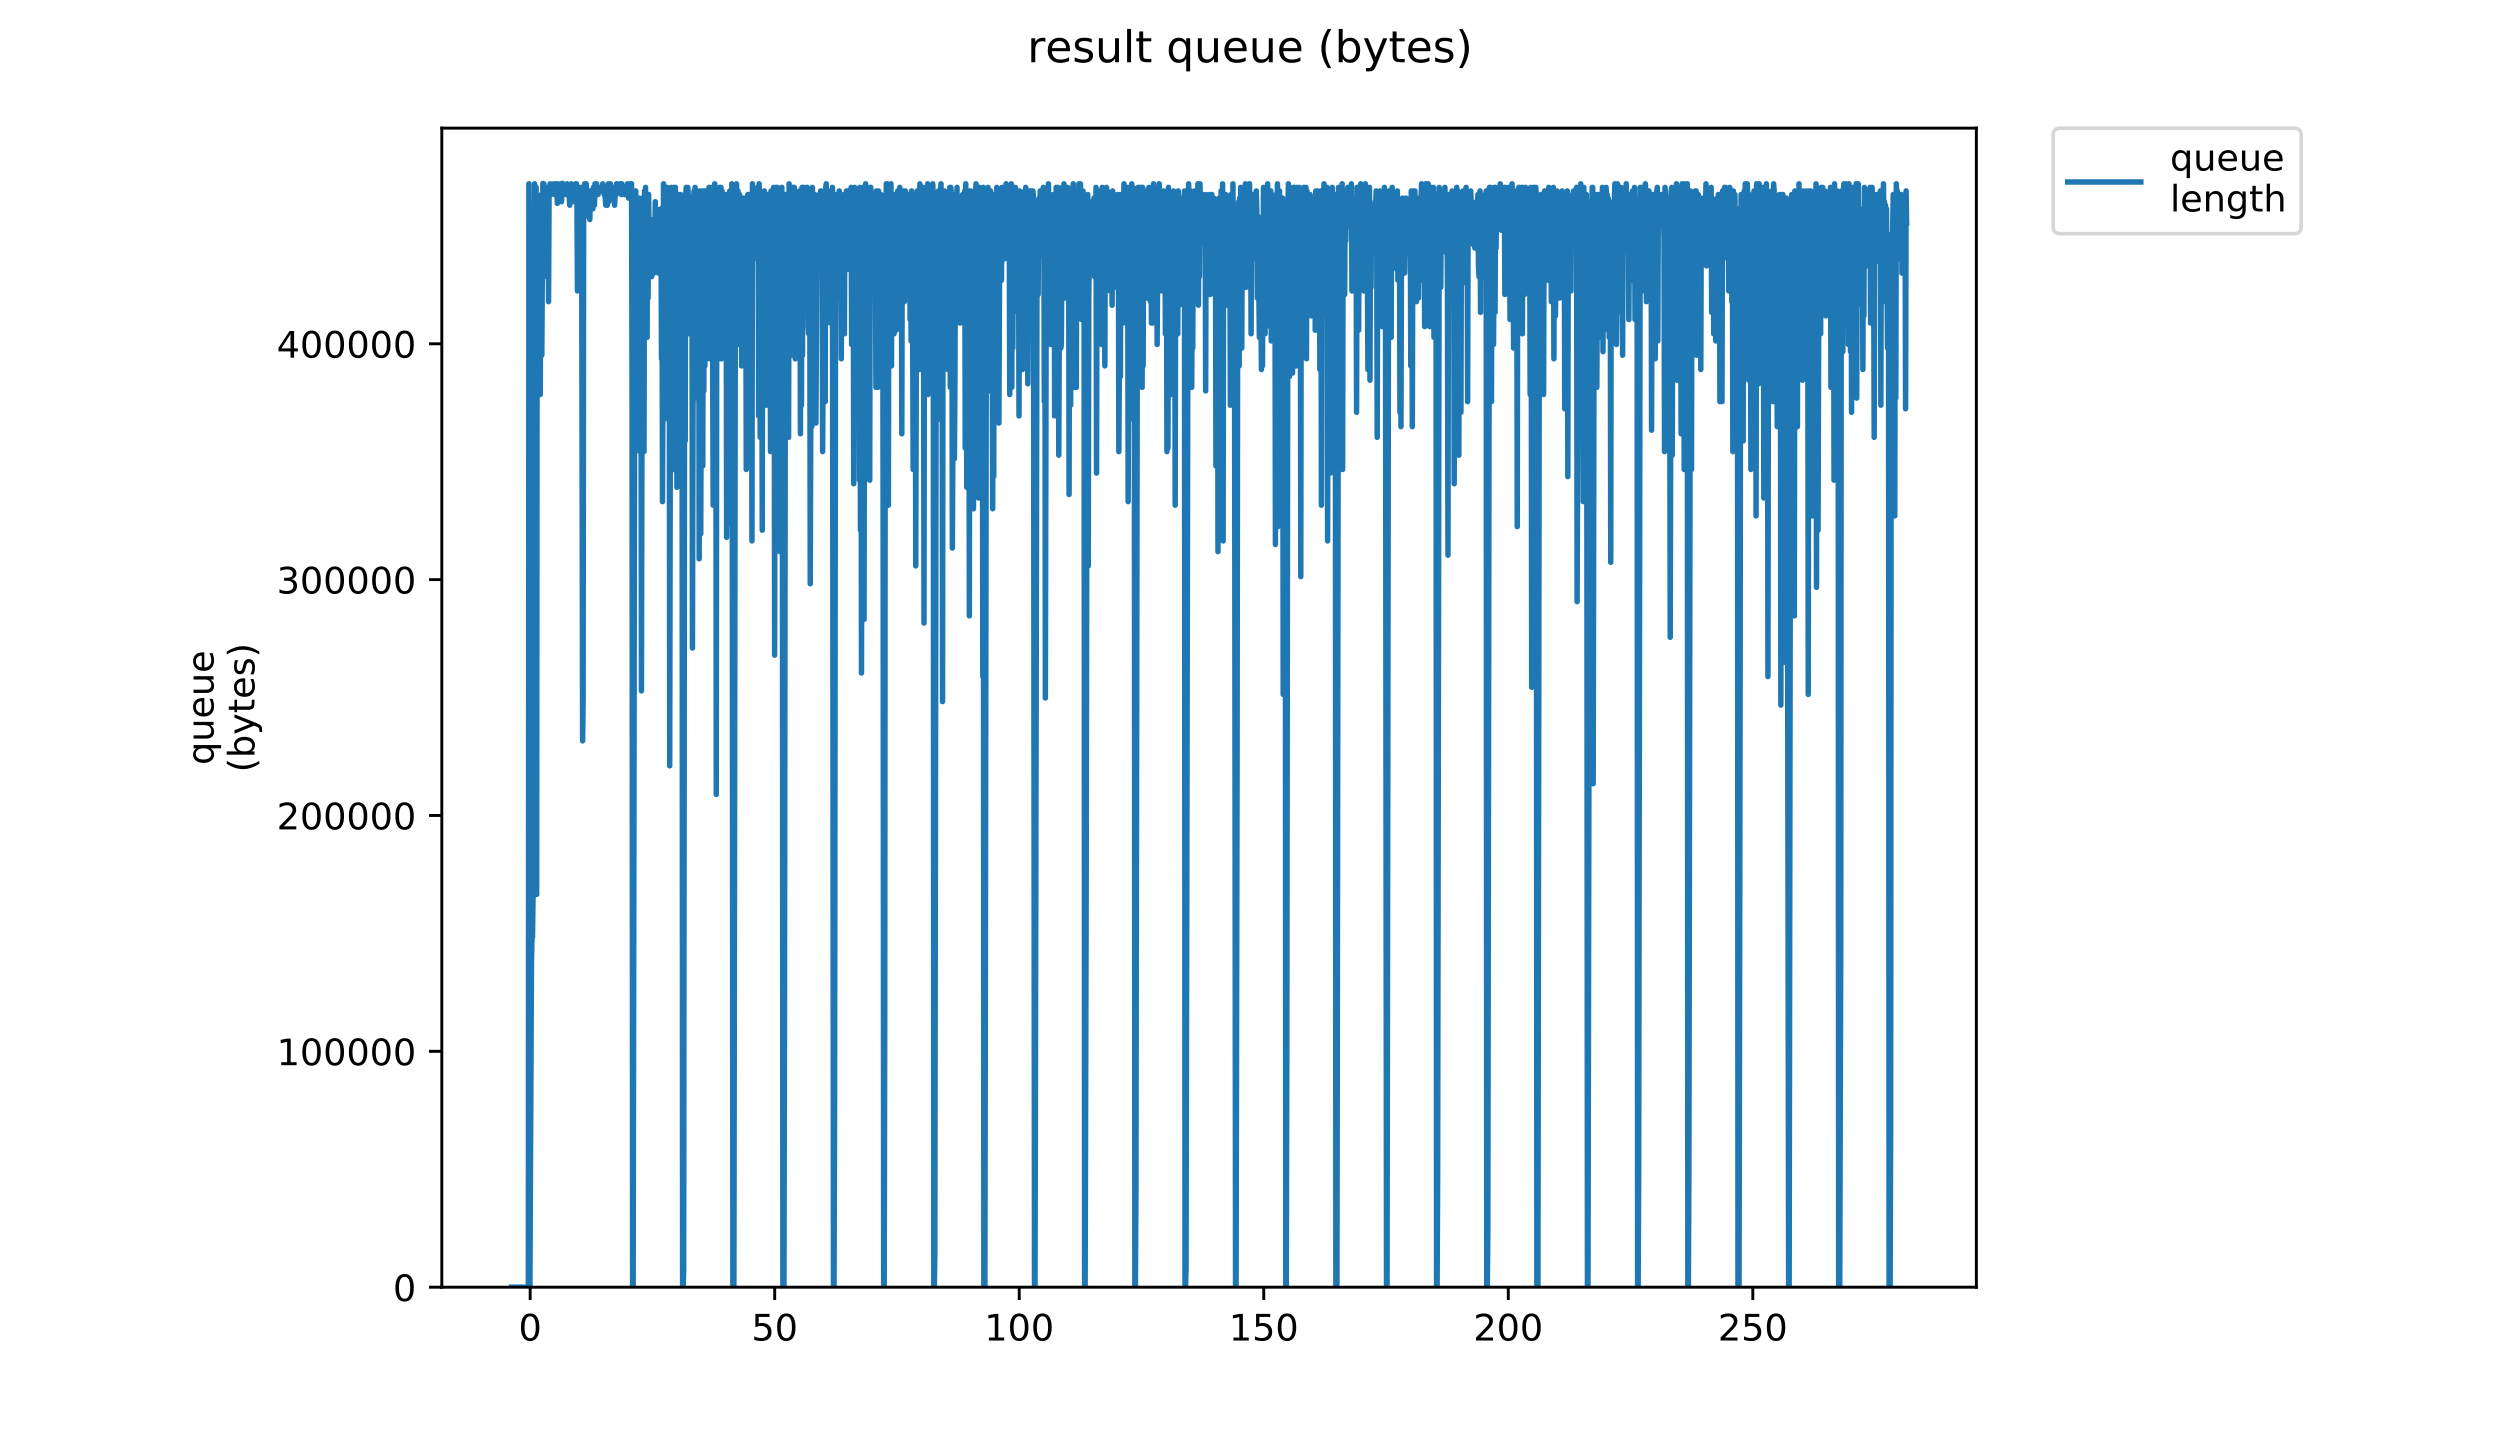 <?xml version="1.0" encoding="utf-8" standalone="no"?>
<!DOCTYPE svg PUBLIC "-//W3C//DTD SVG 1.1//EN"
  "http://www.w3.org/Graphics/SVG/1.1/DTD/svg11.dtd">
<!-- Created with matplotlib (https://matplotlib.org/) -->
<svg height="396pt" version="1.1" viewBox="0 0 684 396" width="684pt" xmlns="http://www.w3.org/2000/svg" xmlns:xlink="http://www.w3.org/1999/xlink">
 <defs>
  <style type="text/css">
*{stroke-linecap:butt;stroke-linejoin:round;}
  </style>
 </defs>
 <g id="figure_1">
  <g id="patch_1">
   <path d="M 0 396 
L 684 396 
L 684 0 
L 0 0 
z
" style="fill:#ffffff;"/>
  </g>
  <g id="axes_1">
   <g id="patch_2">
    <path d="M 120.879 352.174 
L 540.734 352.174 
L 540.734 35.062 
L 120.879 35.062 
z
" style="fill:#ffffff;"/>
   </g>
   <g id="matplotlib.axis_1">
    <g id="xtick_1">
     <g id="line2d_1">
      <defs>
       <path d="M 0 0 
L 0 3.5 
" id="m303a43bd4b" style="stroke:#000000;stroke-width:0.8;"/>
      </defs>
      <g>
       <use style="stroke:#000000;stroke-width:0.8;" x="145.055" xlink:href="#m303a43bd4b" y="352.174"/>
      </g>
     </g>
     <g id="text_1">
      <!-- 0 -->
      <defs>
       <path d="M 31.781 66.406 
Q 24.172 66.406 20.328 58.906 
Q 16.5 51.422 16.5 36.375 
Q 16.5 21.391 20.328 13.891 
Q 24.172 6.391 31.781 6.391 
Q 39.453 6.391 43.281 13.891 
Q 47.125 21.391 47.125 36.375 
Q 47.125 51.422 43.281 58.906 
Q 39.453 66.406 31.781 66.406 
z
M 31.781 74.219 
Q 44.047 74.219 50.516 64.516 
Q 56.984 54.828 56.984 36.375 
Q 56.984 17.969 50.516 8.266 
Q 44.047 -1.422 31.781 -1.422 
Q 19.531 -1.422 13.062 8.266 
Q 6.594 17.969 6.594 36.375 
Q 6.594 54.828 13.062 64.516 
Q 19.531 74.219 31.781 74.219 
z
" id="DejaVuSans-48"/>
      </defs>
      <g transform="translate(141.873 366.773)scale(0.1 -0.1)">
       <use xlink:href="#DejaVuSans-48"/>
      </g>
     </g>
    </g>
    <g id="xtick_2">
     <g id="line2d_2">
      <g>
       <use style="stroke:#000000;stroke-width:0.8;" x="211.957" xlink:href="#m303a43bd4b" y="352.174"/>
      </g>
     </g>
     <g id="text_2">
      <!-- 50 -->
      <defs>
       <path d="M 10.797 72.906 
L 49.516 72.906 
L 49.516 64.594 
L 19.828 64.594 
L 19.828 46.734 
Q 21.969 47.469 24.109 47.828 
Q 26.266 48.188 28.422 48.188 
Q 40.625 48.188 47.75 41.5 
Q 54.891 34.812 54.891 23.391 
Q 54.891 11.625 47.562 5.094 
Q 40.234 -1.422 26.906 -1.422 
Q 22.312 -1.422 17.547 -0.641 
Q 12.797 0.141 7.719 1.703 
L 7.719 11.625 
Q 12.109 9.234 16.797 8.062 
Q 21.484 6.891 26.703 6.891 
Q 35.156 6.891 40.078 11.328 
Q 45.016 15.766 45.016 23.391 
Q 45.016 31 40.078 35.438 
Q 35.156 39.891 26.703 39.891 
Q 22.75 39.891 18.812 39.016 
Q 14.891 38.141 10.797 36.281 
z
" id="DejaVuSans-53"/>
      </defs>
      <g transform="translate(205.595 366.773)scale(0.1 -0.1)">
       <use xlink:href="#DejaVuSans-53"/>
       <use x="63.623" xlink:href="#DejaVuSans-48"/>
      </g>
     </g>
    </g>
    <g id="xtick_3">
     <g id="line2d_3">
      <g>
       <use style="stroke:#000000;stroke-width:0.8;" x="278.86" xlink:href="#m303a43bd4b" y="352.174"/>
      </g>
     </g>
     <g id="text_3">
      <!-- 100 -->
      <defs>
       <path d="M 12.406 8.297 
L 28.516 8.297 
L 28.516 63.922 
L 10.984 60.406 
L 10.984 69.391 
L 28.422 72.906 
L 38.281 72.906 
L 38.281 8.297 
L 54.391 8.297 
L 54.391 0 
L 12.406 0 
z
" id="DejaVuSans-49"/>
      </defs>
      <g transform="translate(269.316 366.773)scale(0.1 -0.1)">
       <use xlink:href="#DejaVuSans-49"/>
       <use x="63.623" xlink:href="#DejaVuSans-48"/>
       <use x="127.246" xlink:href="#DejaVuSans-48"/>
      </g>
     </g>
    </g>
    <g id="xtick_4">
     <g id="line2d_4">
      <g>
       <use style="stroke:#000000;stroke-width:0.8;" x="345.762" xlink:href="#m303a43bd4b" y="352.174"/>
      </g>
     </g>
     <g id="text_4">
      <!-- 150 -->
      <g transform="translate(336.219 366.773)scale(0.1 -0.1)">
       <use xlink:href="#DejaVuSans-49"/>
       <use x="63.623" xlink:href="#DejaVuSans-53"/>
       <use x="127.246" xlink:href="#DejaVuSans-48"/>
      </g>
     </g>
    </g>
    <g id="xtick_5">
     <g id="line2d_5">
      <g>
       <use style="stroke:#000000;stroke-width:0.8;" x="412.665" xlink:href="#m303a43bd4b" y="352.174"/>
      </g>
     </g>
     <g id="text_5">
      <!-- 200 -->
      <defs>
       <path d="M 19.188 8.297 
L 53.609 8.297 
L 53.609 0 
L 7.328 0 
L 7.328 8.297 
Q 12.938 14.109 22.625 23.891 
Q 32.328 33.688 34.812 36.531 
Q 39.547 41.844 41.422 45.531 
Q 43.312 49.219 43.312 52.781 
Q 43.312 58.594 39.234 62.25 
Q 35.156 65.922 28.609 65.922 
Q 23.969 65.922 18.812 64.312 
Q 13.672 62.703 7.812 59.422 
L 7.812 69.391 
Q 13.766 71.781 18.938 73 
Q 24.125 74.219 28.422 74.219 
Q 39.75 74.219 46.484 68.547 
Q 53.219 62.891 53.219 53.422 
Q 53.219 48.922 51.531 44.891 
Q 49.859 40.875 45.406 35.406 
Q 44.188 33.984 37.641 27.219 
Q 31.109 20.453 19.188 8.297 
z
" id="DejaVuSans-50"/>
      </defs>
      <g transform="translate(403.121 366.773)scale(0.1 -0.1)">
       <use xlink:href="#DejaVuSans-50"/>
       <use x="63.623" xlink:href="#DejaVuSans-48"/>
       <use x="127.246" xlink:href="#DejaVuSans-48"/>
      </g>
     </g>
    </g>
    <g id="xtick_6">
     <g id="line2d_6">
      <g>
       <use style="stroke:#000000;stroke-width:0.8;" x="479.567" xlink:href="#m303a43bd4b" y="352.174"/>
      </g>
     </g>
     <g id="text_6">
      <!-- 250 -->
      <g transform="translate(470.024 366.773)scale(0.1 -0.1)">
       <use xlink:href="#DejaVuSans-50"/>
       <use x="63.623" xlink:href="#DejaVuSans-53"/>
       <use x="127.246" xlink:href="#DejaVuSans-48"/>
      </g>
     </g>
    </g>
   </g>
   <g id="matplotlib.axis_2">
    <g id="ytick_1">
     <g id="line2d_7">
      <defs>
       <path d="M 0 0 
L -3.5 0 
" id="m66690cfafe" style="stroke:#000000;stroke-width:0.8;"/>
      </defs>
      <g>
       <use style="stroke:#000000;stroke-width:0.8;" x="120.879" xlink:href="#m66690cfafe" y="352.174"/>
      </g>
     </g>
     <g id="text_7">
      <!-- 0 -->
      <g transform="translate(107.516 355.973)scale(0.1 -0.1)">
       <use xlink:href="#DejaVuSans-48"/>
      </g>
     </g>
    </g>
    <g id="ytick_2">
     <g id="line2d_8">
      <g>
       <use style="stroke:#000000;stroke-width:0.8;" x="120.879" xlink:href="#m66690cfafe" y="287.645"/>
      </g>
     </g>
     <g id="text_8">
      <!-- 100000 -->
      <g transform="translate(75.704 291.444)scale(0.1 -0.1)">
       <use xlink:href="#DejaVuSans-49"/>
       <use x="63.623" xlink:href="#DejaVuSans-48"/>
       <use x="127.246" xlink:href="#DejaVuSans-48"/>
       <use x="190.869" xlink:href="#DejaVuSans-48"/>
       <use x="254.492" xlink:href="#DejaVuSans-48"/>
       <use x="318.115" xlink:href="#DejaVuSans-48"/>
      </g>
     </g>
    </g>
    <g id="ytick_3">
     <g id="line2d_9">
      <g>
       <use style="stroke:#000000;stroke-width:0.8;" x="120.879" xlink:href="#m66690cfafe" y="223.116"/>
      </g>
     </g>
     <g id="text_9">
      <!-- 200000 -->
      <g transform="translate(75.704 226.915)scale(0.1 -0.1)">
       <use xlink:href="#DejaVuSans-50"/>
       <use x="63.623" xlink:href="#DejaVuSans-48"/>
       <use x="127.246" xlink:href="#DejaVuSans-48"/>
       <use x="190.869" xlink:href="#DejaVuSans-48"/>
       <use x="254.492" xlink:href="#DejaVuSans-48"/>
       <use x="318.115" xlink:href="#DejaVuSans-48"/>
      </g>
     </g>
    </g>
    <g id="ytick_4">
     <g id="line2d_10">
      <g>
       <use style="stroke:#000000;stroke-width:0.8;" x="120.879" xlink:href="#m66690cfafe" y="158.587"/>
      </g>
     </g>
     <g id="text_10">
      <!-- 300000 -->
      <defs>
       <path d="M 40.578 39.312 
Q 47.656 37.797 51.625 33 
Q 55.609 28.219 55.609 21.188 
Q 55.609 10.406 48.188 4.484 
Q 40.766 -1.422 27.094 -1.422 
Q 22.516 -1.422 17.656 -0.516 
Q 12.797 0.391 7.625 2.203 
L 7.625 11.719 
Q 11.719 9.328 16.594 8.109 
Q 21.484 6.891 26.812 6.891 
Q 36.078 6.891 40.938 10.547 
Q 45.797 14.203 45.797 21.188 
Q 45.797 27.641 41.281 31.266 
Q 36.766 34.906 28.719 34.906 
L 20.219 34.906 
L 20.219 43.016 
L 29.109 43.016 
Q 36.375 43.016 40.234 45.922 
Q 44.094 48.828 44.094 54.297 
Q 44.094 59.906 40.109 62.906 
Q 36.141 65.922 28.719 65.922 
Q 24.656 65.922 20.016 65.031 
Q 15.375 64.156 9.812 62.312 
L 9.812 71.094 
Q 15.438 72.656 20.344 73.438 
Q 25.25 74.219 29.594 74.219 
Q 40.828 74.219 47.359 69.109 
Q 53.906 64.016 53.906 55.328 
Q 53.906 49.266 50.438 45.094 
Q 46.969 40.922 40.578 39.312 
z
" id="DejaVuSans-51"/>
      </defs>
      <g transform="translate(75.704 162.386)scale(0.1 -0.1)">
       <use xlink:href="#DejaVuSans-51"/>
       <use x="63.623" xlink:href="#DejaVuSans-48"/>
       <use x="127.246" xlink:href="#DejaVuSans-48"/>
       <use x="190.869" xlink:href="#DejaVuSans-48"/>
       <use x="254.492" xlink:href="#DejaVuSans-48"/>
       <use x="318.115" xlink:href="#DejaVuSans-48"/>
      </g>
     </g>
    </g>
    <g id="ytick_5">
     <g id="line2d_11">
      <g>
       <use style="stroke:#000000;stroke-width:0.8;" x="120.879" xlink:href="#m66690cfafe" y="94.058"/>
      </g>
     </g>
     <g id="text_11">
      <!-- 400000 -->
      <defs>
       <path d="M 37.797 64.312 
L 12.891 25.391 
L 37.797 25.391 
z
M 35.203 72.906 
L 47.609 72.906 
L 47.609 25.391 
L 58.016 25.391 
L 58.016 17.188 
L 47.609 17.188 
L 47.609 0 
L 37.797 0 
L 37.797 17.188 
L 4.891 17.188 
L 4.891 26.703 
z
" id="DejaVuSans-52"/>
      </defs>
      <g transform="translate(75.704 97.857)scale(0.1 -0.1)">
       <use xlink:href="#DejaVuSans-52"/>
       <use x="63.623" xlink:href="#DejaVuSans-48"/>
       <use x="127.246" xlink:href="#DejaVuSans-48"/>
       <use x="190.869" xlink:href="#DejaVuSans-48"/>
       <use x="254.492" xlink:href="#DejaVuSans-48"/>
       <use x="318.115" xlink:href="#DejaVuSans-48"/>
      </g>
     </g>
    </g>
    <g id="text_12">
     <!-- queue -->
     <defs>
      <path d="M 14.797 27.297 
Q 14.797 17.391 18.875 11.75 
Q 22.953 6.109 30.078 6.109 
Q 37.203 6.109 41.297 11.75 
Q 45.406 17.391 45.406 27.297 
Q 45.406 37.203 41.297 42.844 
Q 37.203 48.484 30.078 48.484 
Q 22.953 48.484 18.875 42.844 
Q 14.797 37.203 14.797 27.297 
z
M 45.406 8.203 
Q 42.578 3.328 38.25 0.953 
Q 33.938 -1.422 27.875 -1.422 
Q 17.969 -1.422 11.734 6.484 
Q 5.516 14.406 5.516 27.297 
Q 5.516 40.188 11.734 48.094 
Q 17.969 56 27.875 56 
Q 33.938 56 38.25 53.625 
Q 42.578 51.266 45.406 46.391 
L 45.406 54.688 
L 54.391 54.688 
L 54.391 -20.797 
L 45.406 -20.797 
z
" id="DejaVuSans-113"/>
      <path d="M 8.5 21.578 
L 8.5 54.688 
L 17.484 54.688 
L 17.484 21.922 
Q 17.484 14.156 20.5 10.266 
Q 23.531 6.391 29.594 6.391 
Q 36.859 6.391 41.078 11.031 
Q 45.312 15.672 45.312 23.688 
L 45.312 54.688 
L 54.297 54.688 
L 54.297 0 
L 45.312 0 
L 45.312 8.406 
Q 42.047 3.422 37.719 1 
Q 33.406 -1.422 27.688 -1.422 
Q 18.266 -1.422 13.375 4.438 
Q 8.5 10.297 8.5 21.578 
z
M 31.109 56 
z
" id="DejaVuSans-117"/>
      <path d="M 56.203 29.594 
L 56.203 25.203 
L 14.891 25.203 
Q 15.484 15.922 20.484 11.062 
Q 25.484 6.203 34.422 6.203 
Q 39.594 6.203 44.453 7.469 
Q 49.312 8.734 54.109 11.281 
L 54.109 2.781 
Q 49.266 0.734 44.188 -0.344 
Q 39.109 -1.422 33.891 -1.422 
Q 20.797 -1.422 13.156 6.188 
Q 5.516 13.812 5.516 26.812 
Q 5.516 40.234 12.766 48.109 
Q 20.016 56 32.328 56 
Q 43.359 56 49.781 48.891 
Q 56.203 41.797 56.203 29.594 
z
M 47.219 32.234 
Q 47.125 39.594 43.094 43.984 
Q 39.062 48.391 32.422 48.391 
Q 24.906 48.391 20.391 44.141 
Q 15.875 39.891 15.188 32.172 
z
" id="DejaVuSans-101"/>
     </defs>
     <g transform="translate(58.426 209.283)rotate(-90)scale(0.1 -0.1)">
      <use xlink:href="#DejaVuSans-113"/>
      <use x="63.477" xlink:href="#DejaVuSans-117"/>
      <use x="126.855" xlink:href="#DejaVuSans-101"/>
      <use x="188.379" xlink:href="#DejaVuSans-117"/>
      <use x="251.758" xlink:href="#DejaVuSans-101"/>
     </g>
     <!-- (bytes) -->
     <defs>
      <path d="M 31 75.875 
Q 24.469 64.656 21.281 53.656 
Q 18.109 42.672 18.109 31.391 
Q 18.109 20.125 21.312 9.062 
Q 24.516 -2 31 -13.188 
L 23.188 -13.188 
Q 15.875 -1.703 12.234 9.375 
Q 8.594 20.453 8.594 31.391 
Q 8.594 42.281 12.203 53.312 
Q 15.828 64.359 23.188 75.875 
z
" id="DejaVuSans-40"/>
      <path d="M 48.688 27.297 
Q 48.688 37.203 44.609 42.844 
Q 40.531 48.484 33.406 48.484 
Q 26.266 48.484 22.188 42.844 
Q 18.109 37.203 18.109 27.297 
Q 18.109 17.391 22.188 11.75 
Q 26.266 6.109 33.406 6.109 
Q 40.531 6.109 44.609 11.75 
Q 48.688 17.391 48.688 27.297 
z
M 18.109 46.391 
Q 20.953 51.266 25.266 53.625 
Q 29.594 56 35.594 56 
Q 45.562 56 51.781 48.094 
Q 58.016 40.188 58.016 27.297 
Q 58.016 14.406 51.781 6.484 
Q 45.562 -1.422 35.594 -1.422 
Q 29.594 -1.422 25.266 0.953 
Q 20.953 3.328 18.109 8.203 
L 18.109 0 
L 9.078 0 
L 9.078 75.984 
L 18.109 75.984 
z
" id="DejaVuSans-98"/>
      <path d="M 32.172 -5.078 
Q 28.375 -14.844 24.75 -17.812 
Q 21.141 -20.797 15.094 -20.797 
L 7.906 -20.797 
L 7.906 -13.281 
L 13.188 -13.281 
Q 16.891 -13.281 18.938 -11.516 
Q 21 -9.766 23.484 -3.219 
L 25.094 0.875 
L 2.984 54.688 
L 12.5 54.688 
L 29.594 11.922 
L 46.688 54.688 
L 56.203 54.688 
z
" id="DejaVuSans-121"/>
      <path d="M 18.312 70.219 
L 18.312 54.688 
L 36.812 54.688 
L 36.812 47.703 
L 18.312 47.703 
L 18.312 18.016 
Q 18.312 11.328 20.141 9.422 
Q 21.969 7.516 27.594 7.516 
L 36.812 7.516 
L 36.812 0 
L 27.594 0 
Q 17.188 0 13.234 3.875 
Q 9.281 7.766 9.281 18.016 
L 9.281 47.703 
L 2.688 47.703 
L 2.688 54.688 
L 9.281 54.688 
L 9.281 70.219 
z
" id="DejaVuSans-116"/>
      <path d="M 44.281 53.078 
L 44.281 44.578 
Q 40.484 46.531 36.375 47.5 
Q 32.281 48.484 27.875 48.484 
Q 21.188 48.484 17.844 46.438 
Q 14.5 44.391 14.5 40.281 
Q 14.5 37.156 16.891 35.375 
Q 19.281 33.594 26.516 31.984 
L 29.594 31.297 
Q 39.156 29.25 43.188 25.516 
Q 47.219 21.781 47.219 15.094 
Q 47.219 7.469 41.188 3.016 
Q 35.156 -1.422 24.609 -1.422 
Q 20.219 -1.422 15.453 -0.562 
Q 10.688 0.297 5.422 2 
L 5.422 11.281 
Q 10.406 8.688 15.234 7.391 
Q 20.062 6.109 24.812 6.109 
Q 31.156 6.109 34.562 8.281 
Q 37.984 10.453 37.984 14.406 
Q 37.984 18.062 35.516 20.016 
Q 33.062 21.969 24.703 23.781 
L 21.578 24.516 
Q 13.234 26.266 9.516 29.906 
Q 5.812 33.547 5.812 39.891 
Q 5.812 47.609 11.281 51.797 
Q 16.75 56 26.812 56 
Q 31.781 56 36.172 55.266 
Q 40.578 54.547 44.281 53.078 
z
" id="DejaVuSans-115"/>
      <path d="M 8.016 75.875 
L 15.828 75.875 
Q 23.141 64.359 26.781 53.312 
Q 30.422 42.281 30.422 31.391 
Q 30.422 20.453 26.781 9.375 
Q 23.141 -1.703 15.828 -13.188 
L 8.016 -13.188 
Q 14.5 -2 17.703 9.062 
Q 20.906 20.125 20.906 31.391 
Q 20.906 42.672 17.703 53.656 
Q 14.5 64.656 8.016 75.875 
z
" id="DejaVuSans-41"/>
     </defs>
     <g transform="translate(69.624 211.295)rotate(-90)scale(0.1 -0.1)">
      <use xlink:href="#DejaVuSans-40"/>
      <use x="39.014" xlink:href="#DejaVuSans-98"/>
      <use x="102.49" xlink:href="#DejaVuSans-121"/>
      <use x="161.67" xlink:href="#DejaVuSans-116"/>
      <use x="200.879" xlink:href="#DejaVuSans-101"/>
      <use x="262.402" xlink:href="#DejaVuSans-115"/>
      <use x="314.502" xlink:href="#DejaVuSans-41"/>
     </g>
    </g>
   </g>
   <g id="line2d_12">
    <path clip-path="url(#p38635f2622)" d="M 139.963 352.174 
L 144.56 352.174 
L 144.701 50.291 
L 144.843 69.83 
L 144.984 352.174 
L 145.41 263.27 
L 145.552 256.431 
L 145.693 256.431 
L 145.835 245.685 
L 146.26 50.291 
L 146.401 51.268 
L 146.543 54.199 
L 146.685 51.268 
L 146.826 244.708 
L 146.968 62.991 
L 147.109 62.483 
L 147.251 60.018 
L 147.534 69.83 
L 147.676 54.199 
L 147.818 107.932 
L 147.959 62.014 
L 148.1 53.222 
L 148.241 97.185 
L 148.524 50.199 
L 148.666 55.176 
L 148.808 50.291 
L 148.95 75.692 
L 149.091 52.245 
L 149.233 54.199 
L 149.516 51.268 
L 149.658 51.268 
L 149.8 52.245 
L 149.942 52.286 
L 150.084 82.531 
L 150.226 52.245 
L 150.368 52.245 
L 150.51 50.291 
L 150.651 51.268 
L 150.793 53.222 
L 150.935 51.268 
L 151.076 52.276 
L 151.218 52.245 
L 151.501 50.291 
L 151.643 53.222 
L 152.067 50.291 
L 152.209 52.446 
L 152.35 51.268 
L 152.492 55.644 
L 152.634 50.291 
L 152.775 54.199 
L 153.057 51.268 
L 153.199 50.993 
L 153.34 51.268 
L 153.482 50.291 
L 153.623 55.176 
L 153.905 50.163 
L 154.045 50.291 
L 154.327 52.245 
L 154.61 52.245 
L 154.752 51.268 
L 154.893 53.222 
L 155.034 52.245 
L 155.175 50.291 
L 155.316 52.245 
L 155.457 52.245 
L 155.597 51.268 
L 155.879 56.146 
L 156.302 50.291 
L 156.442 52.245 
L 156.583 52.245 
L 156.724 55.176 
L 156.864 51.268 
L 157.005 52.245 
L 157.146 51.268 
L 157.287 52.245 
L 157.429 50.291 
L 157.57 52.245 
L 157.711 50.291 
L 157.852 55.176 
L 157.992 79.6 
L 158.133 51.268 
L 158.274 53.222 
L 158.414 52.245 
L 158.555 54.199 
L 158.696 51.268 
L 158.837 52.245 
L 158.978 51.268 
L 159.12 51.268 
L 159.402 202.698 
L 159.543 190.974 
L 159.684 55.176 
L 159.965 50.291 
L 160.107 52.245 
L 160.389 50.291 
L 160.53 59.084 
L 160.671 53.222 
L 160.812 53.222 
L 160.952 54.199 
L 161.093 52.245 
L 161.234 52.245 
L 161.375 60.061 
L 161.516 52.245 
L 161.657 52.245 
L 161.797 55.176 
L 161.938 52.245 
L 162.22 57.13 
L 162.361 51.268 
L 162.643 56.146 
L 162.784 50.291 
L 163.066 52.245 
L 163.207 50.291 
L 163.348 53.222 
L 163.489 52.245 
L 163.629 53.222 
L 163.911 51.268 
L 164.052 52.245 
L 164.757 52.245 
L 164.898 50.291 
L 165.039 51.268 
L 165.18 51.268 
L 165.321 53.222 
L 165.462 52.245 
L 165.745 56.146 
L 165.886 51.268 
L 166.168 56.146 
L 166.308 51.268 
L 166.449 50.291 
L 166.59 55.176 
L 166.731 51.268 
L 166.872 52.245 
L 167.012 50.291 
L 167.153 53.222 
L 167.294 53.222 
L 167.575 51.268 
L 167.716 53.222 
L 167.858 53.222 
L 167.999 51.268 
L 168.141 56.146 
L 168.422 51.268 
L 168.563 53.222 
L 168.704 50.291 
L 168.845 50.291 
L 168.985 52.245 
L 169.127 51.268 
L 169.267 52.245 
L 169.408 51.268 
L 169.549 51.268 
L 169.691 50.291 
L 169.831 50.291 
L 169.972 53.222 
L 170.112 50.291 
L 170.253 53.222 
L 170.536 51.268 
L 170.818 51.268 
L 170.959 53.222 
L 171.1 53.222 
L 171.241 51.268 
L 171.523 53.222 
L 171.664 50.291 
L 171.946 54.199 
L 172.086 50.291 
L 172.369 53.222 
L 172.51 52.245 
L 172.651 50.291 
L 172.792 50.291 
L 172.933 107.932 
L 173.081 352.174 
L 173.23 352.174 
L 173.668 89.37 
L 173.808 100.116 
L 173.949 52.245 
L 174.09 120.633 
L 174.231 54.199 
L 174.372 111.84 
L 174.512 54.199 
L 174.652 118.679 
L 174.794 54.199 
L 174.934 55.176 
L 175.075 123.563 
L 175.355 65.922 
L 175.496 189.02 
L 175.776 54.199 
L 175.917 64.945 
L 176.199 123.563 
L 176.34 52.245 
L 176.48 71.784 
L 176.621 51.268 
L 176.761 64.945 
L 176.901 55.176 
L 177.042 92.3 
L 177.182 58.107 
L 177.323 81.554 
L 177.465 53.222 
L 177.606 68.853 
L 177.746 68.853 
L 177.887 74.715 
L 178.027 72.761 
L 178.167 68.853 
L 178.308 75.692 
L 178.448 67.876 
L 178.588 68.853 
L 178.729 60.061 
L 178.871 74.715 
L 179.011 61.037 
L 179.152 63.968 
L 179.292 55.176 
L 179.432 72.761 
L 179.573 57.13 
L 179.713 71.784 
L 179.854 60.061 
L 180.136 74.715 
L 180.277 67.876 
L 180.557 71.784 
L 180.698 67.876 
L 180.838 57.13 
L 180.979 98.162 
L 181.119 67.876 
L 181.26 137.241 
L 181.541 50.291 
L 181.682 114.771 
L 181.822 52.245 
L 181.963 54.199 
L 182.103 59.084 
L 182.243 94.254 
L 182.384 54.199 
L 182.524 51.268 
L 182.664 58.107 
L 182.805 53.222 
L 182.947 88.393 
L 183.089 56.146 
L 183.231 209.537 
L 183.513 52.245 
L 183.656 51.268 
L 183.797 92.3 
L 183.939 60.061 
L 184.081 56.146 
L 184.222 128.448 
L 184.363 51.268 
L 184.505 122.587 
L 184.645 56.146 
L 184.786 51.268 
L 184.926 126.494 
L 185.068 54.199 
L 185.208 133.333 
L 185.349 54.199 
L 185.492 128.448 
L 185.634 53.222 
L 185.775 97.185 
L 185.916 54.199 
L 186.056 53.222 
L 186.197 53.222 
L 186.337 70.807 
L 186.479 129.425 
L 186.619 91.324 
L 186.76 352.174 
L 186.908 352.174 
L 187.053 347.289 
L 187.334 53.222 
L 187.476 120.633 
L 187.616 53.222 
L 187.757 51.268 
L 187.898 68.853 
L 188.18 51.268 
L 188.462 56.146 
L 188.604 91.324 
L 188.888 56.146 
L 189.03 69.83 
L 189.314 55.176 
L 189.454 177.297 
L 189.738 55.176 
L 189.879 52.245 
L 190.021 80.577 
L 190.162 51.268 
L 190.304 86.439 
L 190.446 52.245 
L 190.587 108.909 
L 190.729 52.245 
L 190.871 81.554 
L 191.012 54.199 
L 191.154 53.222 
L 191.296 152.873 
L 191.437 52.245 
L 191.72 146.034 
L 192.004 60.061 
L 192.146 52.245 
L 192.287 127.471 
L 192.429 55.176 
L 192.571 106.955 
L 192.712 52.245 
L 192.854 100.116 
L 193.137 52.245 
L 193.28 75.692 
L 193.421 58.107 
L 193.563 56.146 
L 193.705 63.968 
L 193.847 52.245 
L 193.989 51.268 
L 194.13 98.162 
L 194.272 52.245 
L 194.414 55.176 
L 194.556 54.199 
L 194.697 51.268 
L 194.838 53.222 
L 195.122 138.218 
L 195.264 51.268 
L 195.406 119.656 
L 195.547 50.291 
L 195.689 129.425 
L 195.831 55.176 
L 195.973 217.352 
L 196.114 53.222 
L 196.256 90.347 
L 196.397 53.222 
L 196.539 95.231 
L 196.681 55.176 
L 196.823 51.268 
L 196.965 98.162 
L 197.249 51.268 
L 197.391 98.162 
L 197.533 52.218 
L 197.675 54.199 
L 197.957 75.692 
L 198.099 82.531 
L 198.241 53.222 
L 198.382 53.222 
L 198.525 54.199 
L 198.667 60.061 
L 198.808 147.011 
L 198.95 53.222 
L 199.091 88.393 
L 199.375 75.692 
L 199.516 71.784 
L 199.658 52.245 
L 199.8 143.103 
L 199.942 57.13 
L 200.084 91.324 
L 200.225 50.291 
L 200.366 148.965 
L 200.51 352.174 
L 200.795 352.174 
L 201.219 57.13 
L 201.502 50.291 
L 201.644 59.084 
L 201.784 94.254 
L 201.926 52.245 
L 202.067 58.107 
L 202.207 87.416 
L 202.348 53.222 
L 202.49 86.439 
L 202.63 55.176 
L 202.771 62.991 
L 202.912 100.116 
L 203.194 54.199 
L 203.335 58.107 
L 203.475 55.176 
L 203.616 65.922 
L 203.757 55.176 
L 203.898 54.199 
L 204.038 68.853 
L 204.179 128.448 
L 204.462 56.146 
L 204.603 53.222 
L 204.744 68.853 
L 205.026 53.222 
L 205.167 104.024 
L 205.308 53.222 
L 205.45 70.807 
L 205.591 66.899 
L 205.732 147.994 
L 205.873 50.291 
L 206.013 53.222 
L 206.154 53.222 
L 206.295 54.199 
L 206.436 52.245 
L 206.577 59.084 
L 206.718 54.199 
L 206.859 53.222 
L 207 70.807 
L 207.282 51.268 
L 207.423 53.222 
L 207.564 113.794 
L 207.704 50.291 
L 207.845 62.014 
L 207.986 119.656 
L 208.127 54.199 
L 208.41 73.738 
L 208.551 145.057 
L 208.692 53.222 
L 208.833 86.439 
L 209.115 52.245 
L 209.257 89.37 
L 209.539 55.176 
L 209.68 110.863 
L 209.821 53.222 
L 209.963 79.6 
L 210.244 55.176 
L 210.385 84.485 
L 210.527 59.084 
L 210.668 58.107 
L 210.809 123.545 
L 210.95 52.245 
L 211.091 87.416 
L 211.372 56.146 
L 211.513 104.024 
L 211.654 51.268 
L 211.795 52.245 
L 211.937 179.251 
L 212.077 56.146 
L 212.218 119.656 
L 212.359 51.268 
L 212.5 65.922 
L 212.641 51.268 
L 212.782 63.968 
L 212.922 56.146 
L 213.063 95.231 
L 213.205 63.968 
L 213.346 150.919 
L 213.487 54.199 
L 213.629 53.222 
L 213.771 53.222 
L 213.911 51.268 
L 214.053 96.208 
L 214.196 352.174 
L 214.488 352.174 
L 214.629 284.763 
L 214.911 53.222 
L 215.051 55.176 
L 215.192 81.554 
L 215.614 54.199 
L 215.756 119.656 
L 215.897 50.291 
L 216.037 74.715 
L 216.178 54.199 
L 216.32 62.014 
L 216.461 88.393 
L 216.743 51.268 
L 216.884 97.185 
L 217.024 51.268 
L 217.165 61.037 
L 217.305 51.268 
L 217.447 58.107 
L 217.587 98.162 
L 217.729 55.176 
L 217.87 58.107 
L 218.011 53.222 
L 218.151 89.37 
L 218.292 53.222 
L 218.574 57.13 
L 218.715 52.245 
L 218.856 53.222 
L 218.998 118.679 
L 219.139 52.245 
L 219.281 110.863 
L 219.421 51.268 
L 219.562 97.185 
L 219.703 51.268 
L 219.845 51.268 
L 219.986 53.222 
L 220.128 58.107 
L 220.269 59.084 
L 220.693 51.268 
L 220.834 51.268 
L 220.975 57.13 
L 221.116 89.37 
L 221.257 91.324 
L 221.539 62.014 
L 221.682 159.711 
L 221.967 73.738 
L 222.108 116.725 
L 222.249 51.268 
L 222.39 54.199 
L 222.531 81.554 
L 222.672 82.531 
L 222.955 53.222 
L 223.096 60.061 
L 223.237 115.748 
L 223.519 62.991 
L 223.659 56.146 
L 223.8 66.899 
L 223.941 59.084 
L 224.082 67.876 
L 224.223 53.222 
L 224.364 54.199 
L 224.505 52.245 
L 224.929 58.079 
L 225.07 123.563 
L 225.211 98.162 
L 225.353 52.245 
L 225.495 86.439 
L 225.636 52.245 
L 225.778 109.886 
L 225.919 51.268 
L 226.06 50.291 
L 226.2 69.83 
L 226.341 58.107 
L 226.483 67.876 
L 226.625 57.13 
L 226.766 57.13 
L 226.907 64.945 
L 227.048 56.146 
L 227.189 88.393 
L 227.331 52.245 
L 227.471 56.146 
L 227.613 56.146 
L 227.754 51.268 
L 228.038 352.174 
L 228.187 352.174 
L 228.337 306.257 
L 228.619 58.107 
L 228.761 53.222 
L 229.044 53.222 
L 229.186 56.146 
L 229.328 81.554 
L 229.611 52.245 
L 229.894 59.084 
L 230.035 60.061 
L 230.176 98.162 
L 230.318 57.13 
L 230.602 64.945 
L 230.744 54.199 
L 230.885 53.222 
L 231.026 91.324 
L 231.167 56.146 
L 231.451 60.061 
L 231.593 52.245 
L 231.735 73.738 
L 231.877 54.199 
L 232.017 55.176 
L 232.159 52.245 
L 232.301 56.146 
L 232.442 53.222 
L 232.583 60.061 
L 232.866 51.268 
L 233.008 94.254 
L 233.15 53.222 
L 233.291 69.83 
L 233.433 60.061 
L 233.574 132.356 
L 233.716 52.245 
L 233.858 51.268 
L 234 101.093 
L 234.142 52.245 
L 234.283 81.554 
L 234.424 59.084 
L 234.566 86.439 
L 234.708 52.245 
L 234.85 52.245 
L 234.992 55.176 
L 235.134 131.379 
L 235.275 51.268 
L 235.416 145.057 
L 235.556 53.222 
L 235.697 184.136 
L 235.979 53.222 
L 236.12 51.268 
L 236.261 54.199 
L 236.403 169.481 
L 236.544 83.508 
L 236.686 97.185 
L 236.826 50.291 
L 236.967 104.024 
L 237.108 56.146 
L 237.249 127.471 
L 237.389 53.222 
L 237.673 70.807 
L 237.814 53.222 
L 237.956 131.379 
L 238.098 51.268 
L 238.239 51.268 
L 238.381 55.176 
L 238.522 55.176 
L 238.663 59.084 
L 238.804 59.084 
L 238.945 56.146 
L 239.086 57.13 
L 239.227 54.199 
L 239.51 69.83 
L 239.651 105.978 
L 239.791 52.245 
L 239.933 53.222 
L 240.073 58.107 
L 240.214 105.978 
L 240.356 52.245 
L 240.496 61.037 
L 240.638 57.13 
L 240.921 100.116 
L 241.063 53.222 
L 241.205 56.146 
L 241.346 79.6 
L 241.487 55.176 
L 241.628 147.011 
L 241.773 352.174 
L 241.922 352.174 
L 242.07 273.04 
L 242.212 78.623 
L 242.496 50.291 
L 242.637 55.176 
L 242.779 50.291 
L 242.92 54.199 
L 243.061 138.218 
L 243.202 51.268 
L 243.344 51.268 
L 243.628 64.945 
L 243.77 50.291 
L 243.911 100.116 
L 244.053 54.199 
L 244.194 53.222 
L 244.336 62.991 
L 244.477 53.222 
L 244.619 91.324 
L 244.901 53.222 
L 245.042 61.037 
L 245.183 90.347 
L 245.324 53.222 
L 245.465 62.991 
L 245.605 52.245 
L 245.747 57.13 
L 245.888 58.107 
L 246.17 51.268 
L 246.31 69.83 
L 246.451 57.13 
L 246.593 56.146 
L 246.734 118.679 
L 246.875 53.222 
L 247.016 61.037 
L 247.158 52.245 
L 247.299 54.199 
L 247.44 82.531 
L 247.581 72.761 
L 247.722 52.245 
L 247.863 59.084 
L 248.003 53.222 
L 248.145 53.222 
L 248.286 54.199 
L 248.428 70.807 
L 248.569 55.176 
L 248.71 57.13 
L 248.851 53.222 
L 248.992 87.416 
L 249.133 53.222 
L 249.273 93.277 
L 249.415 52.245 
L 249.557 85.462 
L 249.698 89.37 
L 249.839 128.448 
L 249.979 53.222 
L 250.12 82.531 
L 250.261 53.222 
L 250.402 54.199 
L 250.542 154.826 
L 250.824 55.176 
L 250.964 52.245 
L 251.108 73.738 
L 251.39 54.199 
L 251.531 101.093 
L 251.672 50.291 
L 251.813 51.268 
L 251.953 61.037 
L 252.095 51.268 
L 252.235 72.761 
L 252.518 51.268 
L 252.659 63.968 
L 252.801 170.461 
L 252.941 57.13 
L 253.082 82.531 
L 253.223 61.037 
L 253.364 103.02 
L 253.505 56.146 
L 253.646 57.13 
L 253.788 50.291 
L 253.929 107.932 
L 254.07 54.199 
L 254.211 96.208 
L 254.351 60.061 
L 254.492 54.199 
L 254.633 56.146 
L 254.775 55.176 
L 254.916 90.347 
L 255.057 51.268 
L 255.198 50.291 
L 255.339 54.199 
L 255.482 352.174 
L 255.624 352.174 
L 255.765 343.381 
L 256.187 54.199 
L 256.328 53.222 
L 256.469 56.146 
L 256.61 114.771 
L 256.751 52.245 
L 256.892 56.146 
L 257.033 52.245 
L 257.174 53.222 
L 257.315 52.245 
L 257.456 50.291 
L 257.597 85.462 
L 257.738 55.176 
L 257.881 191.951 
L 258.024 57.13 
L 258.167 57.13 
L 258.448 52.245 
L 258.589 83.508 
L 258.729 60.061 
L 258.87 60.061 
L 259.011 54.199 
L 259.153 53.222 
L 259.294 101.093 
L 259.435 61.037 
L 259.576 53.222 
L 259.717 87.416 
L 259.858 51.268 
L 259.999 105.978 
L 260.14 51.268 
L 260.281 53.222 
L 260.423 62.991 
L 260.565 149.942 
L 260.706 121.61 
L 260.847 53.222 
L 260.988 77.646 
L 261.129 125.517 
L 261.27 104.024 
L 261.411 53.222 
L 261.552 87.416 
L 261.834 51.268 
L 261.974 67.876 
L 262.115 69.83 
L 262.256 76.669 
L 262.397 62.014 
L 262.538 68.853 
L 262.678 88.393 
L 263.101 59.084 
L 263.241 54.199 
L 263.382 53.222 
L 263.522 54.199 
L 263.663 54.199 
L 263.803 72.761 
L 263.944 52.245 
L 264.084 122.587 
L 264.225 50.291 
L 264.365 58.107 
L 264.506 133.333 
L 264.788 53.222 
L 264.928 65.922 
L 265.069 53.222 
L 265.209 168.504 
L 265.35 52.245 
L 265.491 138.218 
L 265.631 52.245 
L 265.774 72.761 
L 265.915 56.146 
L 266.056 78.623 
L 266.196 53.222 
L 266.337 139.195 
L 266.477 53.222 
L 266.617 73.738 
L 266.898 53.222 
L 267.039 50.291 
L 267.193 111.84 
L 267.334 53.222 
L 267.476 111.84 
L 267.618 53.222 
L 267.76 136.264 
L 267.902 51.268 
L 268.044 51.268 
L 268.185 59.084 
L 268.327 55.176 
L 268.469 60.061 
L 268.751 60.061 
L 268.892 185.113 
L 269.033 51.268 
L 269.174 352.174 
L 269.47 352.174 
L 269.905 57.13 
L 270.046 59.084 
L 270.328 51.268 
L 270.469 72.761 
L 270.61 65.922 
L 270.751 53.222 
L 270.892 106.955 
L 271.032 52.245 
L 271.176 62.014 
L 271.317 84.485 
L 271.459 84.485 
L 271.6 139.195 
L 271.742 53.222 
L 271.883 130.402 
L 272.024 54.199 
L 272.165 59.084 
L 272.306 54.199 
L 272.448 53.222 
L 272.589 97.185 
L 272.73 51.268 
L 272.872 52.245 
L 273.013 54.199 
L 273.154 52.245 
L 273.296 115.748 
L 273.578 53.222 
L 273.719 55.176 
L 273.861 52.245 
L 274.003 76.669 
L 274.144 51.268 
L 274.286 53.222 
L 274.428 53.222 
L 274.711 58.107 
L 274.852 70.807 
L 274.993 54.199 
L 275.134 57.13 
L 275.275 50.291 
L 275.416 56.146 
L 275.557 56.146 
L 275.698 55.176 
L 275.839 63.968 
L 275.98 54.199 
L 276.12 55.176 
L 276.261 107.932 
L 276.402 53.222 
L 276.543 54.199 
L 276.684 50.291 
L 276.826 105.978 
L 276.967 54.199 
L 277.108 95.231 
L 277.249 60.061 
L 277.389 72.761 
L 277.531 54.199 
L 277.672 56.146 
L 277.814 51.268 
L 277.955 58.107 
L 278.096 52.245 
L 278.237 60.061 
L 278.377 52.245 
L 278.518 85.462 
L 278.659 59.084 
L 278.8 113.794 
L 278.941 52.245 
L 279.082 78.623 
L 279.224 59.084 
L 279.365 56.146 
L 279.506 64.945 
L 279.647 55.176 
L 279.787 101.093 
L 279.93 57.13 
L 280.071 53.222 
L 280.213 94.254 
L 280.354 52.245 
L 280.496 56.146 
L 280.638 51.268 
L 280.779 78.569 
L 280.919 59.084 
L 281.061 65.922 
L 281.202 105.001 
L 281.483 61.037 
L 281.624 52.245 
L 281.765 62.014 
L 281.907 60.061 
L 282.048 52.245 
L 282.189 53.222 
L 282.33 70.807 
L 282.471 52.245 
L 282.612 52.245 
L 282.752 54.199 
L 283.037 352.174 
L 283.185 352.174 
L 283.751 56.146 
L 283.892 56.146 
L 284.034 80.577 
L 284.174 55.176 
L 284.315 54.199 
L 284.456 67.876 
L 284.597 52.245 
L 284.738 69.83 
L 285.022 59.084 
L 285.163 63.968 
L 285.444 51.268 
L 285.585 56.146 
L 285.726 109.886 
L 285.868 52.245 
L 286.009 190.974 
L 286.291 56.146 
L 286.432 53.222 
L 286.573 54.199 
L 286.854 50.291 
L 286.995 70.807 
L 287.278 58.107 
L 287.419 94.254 
L 287.56 56.146 
L 287.702 60.061 
L 287.843 54.199 
L 287.984 81.554 
L 288.125 53.222 
L 288.266 54.199 
L 288.407 53.222 
L 288.549 113.794 
L 288.689 53.222 
L 288.83 108.909 
L 288.972 51.268 
L 289.113 51.268 
L 289.254 55.176 
L 289.395 51.268 
L 289.536 52.245 
L 289.677 124.54 
L 289.961 55.176 
L 290.245 95.231 
L 290.385 94.254 
L 290.668 51.268 
L 290.809 54.199 
L 290.95 54.199 
L 291.092 50.291 
L 291.234 81.554 
L 291.374 55.176 
L 291.656 63.968 
L 291.797 55.176 
L 291.938 62.014 
L 292.079 51.268 
L 292.22 55.176 
L 292.361 52.245 
L 292.503 135.287 
L 292.644 53.222 
L 292.785 53.222 
L 292.927 110.863 
L 293.069 52.245 
L 293.21 54.199 
L 293.351 53.222 
L 293.633 50.291 
L 293.915 61.037 
L 294.056 105.978 
L 294.197 58.107 
L 294.338 52.245 
L 294.479 105.978 
L 294.62 53.222 
L 294.761 66.899 
L 294.903 53.222 
L 295.045 68.853 
L 295.186 50.291 
L 295.328 62.014 
L 295.611 50.291 
L 295.894 87.416 
L 296.035 56.146 
L 296.177 75.692 
L 296.318 52.245 
L 296.46 71.784 
L 296.601 54.199 
L 296.745 352.174 
L 296.895 352.174 
L 297.182 241.777 
L 297.465 57.13 
L 297.606 53.222 
L 297.747 154.826 
L 297.888 81.554 
L 298.172 56.146 
L 298.314 66.899 
L 298.455 62.991 
L 298.597 55.176 
L 298.739 61.037 
L 298.88 56.146 
L 299.164 62.991 
L 299.306 54.199 
L 299.447 75.692 
L 299.589 55.176 
L 299.731 69.83 
L 299.872 51.268 
L 300.014 129.425 
L 300.156 59.084 
L 300.298 54.199 
L 300.439 55.176 
L 300.581 62.014 
L 300.723 52.245 
L 300.865 53.222 
L 301.007 57.13 
L 301.151 55.176 
L 301.293 56.146 
L 301.434 94.254 
L 301.576 51.268 
L 301.859 65.922 
L 302.001 79.6 
L 302.142 54.199 
L 302.284 100.116 
L 302.426 54.199 
L 302.709 51.268 
L 302.851 52.245 
L 302.993 52.245 
L 303.134 69.83 
L 303.276 53.222 
L 303.419 59.084 
L 303.561 55.176 
L 303.703 79.6 
L 303.844 54.199 
L 303.986 55.176 
L 304.128 54.199 
L 304.269 83.508 
L 304.411 52.245 
L 304.553 65.922 
L 304.694 53.222 
L 304.836 78.623 
L 304.978 54.199 
L 305.119 67.876 
L 305.261 62.991 
L 305.403 54.199 
L 305.544 59.084 
L 305.686 53.222 
L 305.829 73.738 
L 305.971 54.199 
L 306.112 123.563 
L 306.254 101.093 
L 306.396 53.222 
L 306.537 103.047 
L 306.679 54.199 
L 306.82 67.876 
L 307.104 53.109 
L 307.245 88.393 
L 307.386 56.146 
L 307.53 50.291 
L 307.671 62.991 
L 307.813 52.245 
L 307.954 57.13 
L 308.094 69.83 
L 308.376 51.268 
L 308.517 51.268 
L 308.658 137.241 
L 308.94 56.126 
L 309.08 54.199 
L 309.221 59.084 
L 309.363 51.268 
L 309.504 56.146 
L 309.645 50.291 
L 309.786 52.245 
L 309.927 51.268 
L 310.068 114.771 
L 310.349 57.13 
L 310.494 352.174 
L 310.642 352.174 
L 310.79 325.796 
L 311.213 56.146 
L 311.354 51.268 
L 311.495 72.761 
L 311.635 52.245 
L 311.776 51.268 
L 311.917 54.199 
L 312.059 54.199 
L 312.201 51.268 
L 312.341 51.268 
L 312.482 105.978 
L 312.625 51.268 
L 312.766 100.116 
L 312.907 52.245 
L 313.048 67.876 
L 313.188 56.146 
L 313.33 71.784 
L 313.472 52.245 
L 313.613 77.646 
L 313.756 81.554 
L 314.04 52.245 
L 314.182 71.784 
L 314.324 51.268 
L 314.466 61.037 
L 314.607 54.199 
L 314.749 82.531 
L 314.89 56.146 
L 315.031 88.393 
L 315.172 52.245 
L 315.315 88.393 
L 315.457 52.245 
L 315.598 50.291 
L 315.74 53.222 
L 315.881 74.715 
L 316.022 55.176 
L 316.165 55.176 
L 316.308 80.577 
L 316.449 58.107 
L 316.591 94.254 
L 316.873 52.245 
L 317.014 58.107 
L 317.155 50.291 
L 317.296 60.061 
L 317.437 52.245 
L 317.577 56.146 
L 317.718 52.245 
L 317.859 79.6 
L 318.001 55.176 
L 318.142 54.199 
L 318.282 57.13 
L 318.424 52.245 
L 318.565 73.738 
L 318.706 57.13 
L 318.847 91.324 
L 318.988 55.176 
L 319.13 54.199 
L 319.271 123.563 
L 319.413 57.13 
L 319.555 122.587 
L 319.696 51.268 
L 319.837 82.531 
L 319.978 58.107 
L 320.119 75.692 
L 320.259 58.107 
L 320.4 107.932 
L 320.541 53.222 
L 320.682 73.738 
L 320.823 54.199 
L 321.106 52.245 
L 321.388 55.176 
L 321.528 138.218 
L 321.669 61.037 
L 321.811 55.176 
L 321.952 60.061 
L 322.093 53.222 
L 322.234 91.324 
L 322.375 52.245 
L 322.516 55.176 
L 322.658 83.508 
L 322.799 55.176 
L 322.941 54.199 
L 323.082 57.13 
L 323.223 56.146 
L 323.364 57.13 
L 323.505 56.146 
L 323.646 56.146 
L 323.928 63.968 
L 324.07 52.245 
L 324.214 352.174 
L 324.358 352.174 
L 324.502 347.289 
L 325.066 56.146 
L 325.207 50.291 
L 325.348 58.107 
L 325.489 102.07 
L 325.63 94.254 
L 325.771 52.245 
L 325.912 53.222 
L 326.054 105.978 
L 326.196 74.715 
L 326.337 95.231 
L 326.478 61.037 
L 326.619 57.13 
L 326.76 63.968 
L 326.9 52.245 
L 327.042 61.037 
L 327.183 55.176 
L 327.326 67.876 
L 327.468 53.222 
L 327.609 70.807 
L 327.75 50.291 
L 327.891 83.508 
L 328.031 50.291 
L 328.172 75.692 
L 328.313 50.291 
L 328.454 58.107 
L 328.594 53.222 
L 328.735 56.146 
L 329.017 53.222 
L 329.158 53.222 
L 329.3 58.107 
L 329.441 56.146 
L 329.582 66.899 
L 329.723 54.199 
L 329.864 106.955 
L 330.005 53.222 
L 330.145 73.738 
L 330.286 55.176 
L 330.568 60.061 
L 330.709 55.176 
L 330.85 60.061 
L 330.99 53.222 
L 331.131 80.577 
L 331.272 57.13 
L 331.555 53.222 
L 331.695 74.715 
L 331.836 77.646 
L 332.116 54.199 
L 332.257 59.084 
L 332.397 56.146 
L 332.538 56.146 
L 332.679 127.471 
L 332.82 59.084 
L 332.961 58.107 
L 333.101 56.146 
L 333.242 150.919 
L 333.382 57.13 
L 333.523 54.199 
L 333.663 60.061 
L 333.804 61.037 
L 333.945 99.139 
L 334.087 52.245 
L 334.228 61.037 
L 334.509 50.291 
L 334.649 147.994 
L 334.79 56.146 
L 334.93 78.623 
L 335.071 53.222 
L 335.211 54.199 
L 335.353 53.222 
L 335.495 83.508 
L 335.635 56.146 
L 335.777 74.715 
L 335.919 57.13 
L 336.201 62.014 
L 336.342 62.014 
L 336.483 57.13 
L 336.624 110.863 
L 336.767 53.222 
L 336.909 74.715 
L 337.051 57.13 
L 337.193 85.462 
L 337.334 50.291 
L 337.475 76.669 
L 337.616 58.079 
L 337.759 75.692 
L 338.047 352.174 
L 338.191 352.174 
L 338.476 199.767 
L 338.617 82.531 
L 338.757 58.107 
L 338.899 55.176 
L 339.041 100.116 
L 339.183 54.199 
L 339.324 86.439 
L 339.467 51.268 
L 339.609 53.222 
L 339.751 95.231 
L 339.893 55.176 
L 340.033 54.199 
L 340.175 56.146 
L 340.457 51.268 
L 340.598 53.222 
L 340.739 50.291 
L 340.881 78.623 
L 341.163 55.176 
L 341.304 58.107 
L 341.446 53.222 
L 341.588 53.222 
L 341.729 50.291 
L 341.871 50.291 
L 342.013 61.037 
L 342.155 53.222 
L 342.296 91.324 
L 342.438 54.199 
L 342.58 54.199 
L 342.722 57.13 
L 342.864 53.222 
L 343.288 70.807 
L 343.431 57.13 
L 343.573 57.13 
L 343.714 52.245 
L 343.855 57.13 
L 343.996 81.554 
L 344.137 59.084 
L 344.278 66.899 
L 344.561 92.3 
L 344.703 66.899 
L 344.844 66.899 
L 345.126 101.093 
L 345.268 70.807 
L 345.409 100.116 
L 345.693 51.268 
L 345.835 82.531 
L 345.976 54.199 
L 346.12 91.324 
L 346.261 55.176 
L 346.403 81.554 
L 346.545 51.268 
L 346.686 88.393 
L 346.828 50.291 
L 346.969 73.738 
L 347.111 55.176 
L 347.253 75.579 
L 347.395 54.199 
L 347.536 89.37 
L 347.677 52.245 
L 347.818 93.277 
L 347.96 53.222 
L 348.102 75.692 
L 348.244 59.084 
L 348.385 75.692 
L 348.527 54.199 
L 348.669 72.761 
L 348.81 57.13 
L 348.952 148.965 
L 349.093 53.222 
L 349.235 53.222 
L 349.377 59.084 
L 349.518 50.291 
L 349.66 144.08 
L 349.802 73.738 
L 349.943 75.692 
L 350.085 52.245 
L 350.228 92.3 
L 350.37 54.199 
L 350.512 61.037 
L 350.653 57.13 
L 350.795 57.13 
L 350.937 54.199 
L 351.078 189.997 
L 351.361 63.968 
L 351.504 167.527 
L 351.645 79.6 
L 351.787 352.174 
L 351.93 352.174 
L 352.082 280.855 
L 352.364 58.107 
L 352.505 50.291 
L 352.646 51.268 
L 352.788 103.047 
L 352.929 52.245 
L 353.069 71.784 
L 353.211 73.738 
L 353.352 54.199 
L 353.493 63.968 
L 353.636 102.07 
L 353.777 53.222 
L 353.918 51.268 
L 354.059 81.554 
L 354.2 51.268 
L 354.341 95.231 
L 354.483 58.107 
L 354.624 100.116 
L 354.765 51.268 
L 354.906 52.245 
L 355.047 55.176 
L 355.188 84.485 
L 355.329 54.199 
L 355.471 51.268 
L 355.753 54.199 
L 355.894 157.757 
L 356.035 52.245 
L 356.177 62.991 
L 356.317 64.945 
L 356.458 52.245 
L 356.599 61.037 
L 356.74 51.268 
L 356.881 67.876 
L 357.023 53.222 
L 357.164 66.899 
L 357.305 51.268 
L 357.446 98.162 
L 357.587 52.245 
L 357.728 64.945 
L 357.869 56.146 
L 358.01 58.107 
L 358.152 80.577 
L 358.295 56.146 
L 358.437 53.222 
L 358.719 86.439 
L 358.86 73.738 
L 359.001 74.715 
L 359.142 54.199 
L 359.283 54.199 
L 359.424 76.669 
L 359.565 57.13 
L 359.707 55.176 
L 359.847 90.347 
L 359.988 52.245 
L 360.129 56.146 
L 360.269 74.715 
L 360.551 52.245 
L 360.692 76.669 
L 360.834 54.199 
L 360.974 61.037 
L 361.115 101.093 
L 361.256 53.222 
L 361.396 52.245 
L 361.537 138.218 
L 361.679 55.176 
L 361.82 52.245 
L 361.961 56.146 
L 362.102 85.462 
L 362.243 50.291 
L 362.384 52.245 
L 362.525 62.991 
L 362.948 53.222 
L 363.088 51.268 
L 363.23 147.994 
L 363.371 55.176 
L 363.512 68.853 
L 363.653 52.245 
L 363.794 54.199 
L 363.935 53.222 
L 364.076 129.425 
L 364.498 51.268 
L 364.639 70.807 
L 364.78 58.107 
L 364.921 103.047 
L 365.063 53.222 
L 365.204 77.646 
L 365.346 53.222 
L 365.49 352.174 
L 365.638 352.174 
L 365.789 351.197 
L 366.212 51.268 
L 366.636 62.014 
L 366.777 69.83 
L 366.918 93.277 
L 367.2 50.291 
L 367.341 128.448 
L 367.482 54.199 
L 367.624 57.13 
L 367.765 54.199 
L 367.906 80.577 
L 368.047 53.222 
L 368.188 65.922 
L 368.329 52.245 
L 368.47 62.014 
L 368.754 51.268 
L 368.896 62.014 
L 369.179 52.245 
L 369.32 57.13 
L 369.461 57.13 
L 369.743 50.291 
L 369.885 79.6 
L 370.027 59.084 
L 370.168 55.176 
L 370.309 59.084 
L 370.45 69.83 
L 370.733 56.146 
L 370.874 75.692 
L 371.015 54.199 
L 371.156 112.817 
L 371.298 51.268 
L 371.439 62.014 
L 371.581 53.222 
L 371.723 90.347 
L 371.864 52.245 
L 372.005 68.853 
L 372.147 51.268 
L 372.288 50.291 
L 372.429 51.268 
L 372.57 51.268 
L 372.711 52.245 
L 372.853 73.738 
L 372.994 51.268 
L 373.135 79.6 
L 373.275 52.245 
L 373.416 78.623 
L 373.558 50.291 
L 373.699 63.968 
L 373.981 51.268 
L 374.264 101.093 
L 374.405 57.13 
L 374.546 67.876 
L 374.687 51.268 
L 374.828 104.024 
L 374.969 57.13 
L 375.11 78.623 
L 375.251 61.037 
L 375.391 58.107 
L 375.533 64.945 
L 375.673 56.146 
L 375.814 63.968 
L 375.955 56.146 
L 376.096 57.13 
L 376.237 55.176 
L 376.378 56.146 
L 376.519 52.245 
L 376.66 57.13 
L 376.801 119.656 
L 376.942 61.037 
L 377.083 54.199 
L 377.224 54.199 
L 377.365 88.393 
L 377.506 52.245 
L 377.647 72.761 
L 377.788 61.037 
L 377.929 62.014 
L 378.069 66.899 
L 378.211 89.37 
L 378.352 55.176 
L 378.493 52.245 
L 378.635 62.014 
L 378.776 51.268 
L 378.917 67.876 
L 379.058 58.107 
L 379.347 352.174 
L 379.495 352.174 
L 379.918 56.146 
L 380.059 52.245 
L 380.2 73.738 
L 380.341 55.176 
L 380.482 62.014 
L 380.623 92.3 
L 380.764 53.222 
L 380.906 51.268 
L 381.047 62.991 
L 381.188 55.176 
L 381.329 55.176 
L 381.47 54.199 
L 381.611 59.084 
L 381.893 54.199 
L 382.034 55.176 
L 382.175 73.738 
L 382.316 52.245 
L 382.457 76.669 
L 382.598 55.176 
L 382.88 55.176 
L 383.02 112.817 
L 383.164 69.83 
L 383.305 116.725 
L 383.446 67.876 
L 383.728 54.199 
L 383.869 60.061 
L 384.011 55.176 
L 384.151 56.146 
L 384.292 74.715 
L 384.575 58.107 
L 384.716 54.199 
L 384.857 57.13 
L 384.998 57.13 
L 385.139 62.014 
L 385.28 55.176 
L 385.421 66.899 
L 385.563 55.176 
L 385.703 57.13 
L 385.844 55.176 
L 385.985 100.116 
L 386.126 52.245 
L 386.267 53.222 
L 386.408 116.725 
L 386.549 63.968 
L 386.831 52.245 
L 386.972 55.176 
L 387.112 52.245 
L 387.254 60.061 
L 387.395 58.107 
L 387.536 82.531 
L 387.677 54.199 
L 387.818 56.146 
L 387.958 56.146 
L 388.099 81.554 
L 388.24 56.146 
L 388.381 69.83 
L 388.662 54.199 
L 388.803 54.199 
L 388.944 50.291 
L 389.084 76.669 
L 389.225 51.268 
L 389.366 61.037 
L 389.647 57.13 
L 389.788 89.37 
L 389.928 56.146 
L 390.069 50.291 
L 390.211 70.807 
L 390.353 50.291 
L 390.494 61.037 
L 390.778 50.291 
L 390.92 51.268 
L 391.062 63.968 
L 391.203 89.37 
L 391.486 51.268 
L 391.627 69.83 
L 391.769 54.199 
L 391.91 58.107 
L 392.052 57.13 
L 392.193 51.268 
L 392.335 92.3 
L 392.476 55.176 
L 392.617 53.222 
L 392.759 55.176 
L 392.9 53.222 
L 393.041 352.174 
L 393.19 352.174 
L 393.339 321.888 
L 393.763 51.268 
L 393.904 58.107 
L 394.045 52.245 
L 394.187 78.623 
L 394.328 55.176 
L 394.469 61.037 
L 394.61 56.146 
L 394.752 60.061 
L 394.893 53.222 
L 395.034 68.853 
L 395.317 51.268 
L 395.459 59.084 
L 395.6 57.13 
L 395.742 53.222 
L 395.883 56.146 
L 396.025 80.577 
L 396.167 151.896 
L 396.309 53.222 
L 396.451 73.738 
L 396.592 71.784 
L 396.734 53.222 
L 397.159 81.554 
L 397.3 52.245 
L 397.442 62.991 
L 397.584 64.945 
L 397.725 55.176 
L 397.867 132.356 
L 398.008 54.199 
L 398.291 52.245 
L 398.433 58.107 
L 398.574 51.268 
L 398.717 54.199 
L 398.858 52.245 
L 399 54.199 
L 399.142 124.54 
L 399.284 55.176 
L 399.425 57.13 
L 399.566 55.176 
L 399.708 112.817 
L 399.849 58.107 
L 399.991 63.968 
L 400.132 63.968 
L 400.273 52.245 
L 400.415 56.146 
L 400.697 52.245 
L 400.838 56.146 
L 401.121 51.268 
L 401.262 77.646 
L 401.403 52.245 
L 401.544 109.886 
L 401.685 53.222 
L 401.826 61.037 
L 401.967 53.222 
L 402.108 65.922 
L 402.25 53.222 
L 402.391 52.245 
L 402.673 59.084 
L 402.815 55.176 
L 403.097 66.899 
L 403.238 61.037 
L 403.521 67.876 
L 403.663 57.13 
L 403.803 59.084 
L 403.944 56.146 
L 404.085 65.922 
L 404.226 55.176 
L 404.367 53.222 
L 404.51 72.761 
L 404.651 75.692 
L 404.934 52.245 
L 405.075 85.462 
L 405.215 53.222 
L 405.497 71.784 
L 405.639 72.761 
L 405.78 55.176 
L 405.921 75.692 
L 406.062 55.176 
L 406.203 72.761 
L 406.344 53.222 
L 406.485 67.876 
L 406.626 52.245 
L 406.771 352.174 
L 406.917 352.174 
L 407.067 337.52 
L 407.495 51.268 
L 407.637 63.968 
L 407.778 52.245 
L 407.919 51.268 
L 408.06 109.886 
L 408.201 62.014 
L 408.342 53.222 
L 408.483 53.222 
L 408.624 94.254 
L 408.906 51.268 
L 409.047 85.462 
L 409.189 51.268 
L 409.33 67.876 
L 409.471 54.199 
L 409.612 54.199 
L 409.753 61.037 
L 410.035 52.245 
L 410.177 56.146 
L 410.319 54.199 
L 410.46 50.291 
L 410.742 62.991 
L 410.883 55.176 
L 411.024 57.13 
L 411.165 52.245 
L 411.306 55.176 
L 411.447 54.199 
L 411.588 51.268 
L 411.73 80.577 
L 411.871 51.268 
L 412.012 74.715 
L 412.153 53.222 
L 412.293 62.991 
L 412.575 66.899 
L 412.717 51.268 
L 412.858 70.807 
L 413 63.968 
L 413.141 87.416 
L 413.282 55.176 
L 413.423 51.268 
L 413.563 59.084 
L 413.705 50.291 
L 413.846 55.176 
L 413.986 68.853 
L 414.127 95.231 
L 414.268 53.222 
L 414.41 52.245 
L 414.551 63.968 
L 414.693 55.176 
L 414.835 61.037 
L 414.976 53.222 
L 415.117 144.08 
L 415.259 52.245 
L 415.4 66.899 
L 415.542 51.268 
L 415.683 51.268 
L 415.824 52.245 
L 415.965 62.014 
L 416.106 54.199 
L 416.247 68.853 
L 416.389 51.268 
L 416.529 91.324 
L 416.67 51.268 
L 416.811 73.738 
L 416.952 52.245 
L 417.094 80.577 
L 417.235 56.146 
L 417.376 51.268 
L 417.517 53.222 
L 417.658 53.222 
L 417.799 67.876 
L 418.081 53.222 
L 418.222 74.715 
L 418.363 58.107 
L 418.504 56.146 
L 418.645 107.932 
L 418.786 51.268 
L 418.927 58.107 
L 419.067 188.043 
L 419.208 54.199 
L 419.349 58.107 
L 419.632 51.268 
L 419.773 81.554 
L 419.914 54.199 
L 420.055 55.176 
L 420.196 51.268 
L 420.337 53.222 
L 420.478 352.174 
L 420.774 352.174 
L 421.198 54.199 
L 421.339 87.416 
L 421.48 92.3 
L 421.621 53.222 
L 421.762 65.922 
L 421.903 56.146 
L 422.044 57.13 
L 422.186 54.199 
L 422.328 107.932 
L 422.469 54.199 
L 422.61 52.245 
L 422.751 62.991 
L 422.892 56.146 
L 423.033 55.176 
L 423.174 55.176 
L 423.456 76.669 
L 423.738 51.268 
L 423.879 57.13 
L 424.02 54.199 
L 424.161 74.715 
L 424.302 58.107 
L 424.442 82.531 
L 424.583 52.245 
L 424.724 56.146 
L 425.006 51.268 
L 425.147 98.162 
L 425.288 58.107 
L 425.429 65.922 
L 425.57 86.439 
L 425.993 52.245 
L 426.134 76.669 
L 426.275 54.199 
L 426.416 73.738 
L 426.558 67.876 
L 426.699 81.554 
L 426.84 54.199 
L 426.981 71.784 
L 427.122 57.13 
L 427.263 66.899 
L 427.405 52.245 
L 427.546 67.876 
L 427.688 54.199 
L 427.829 70.807 
L 427.97 54.199 
L 428.111 111.84 
L 428.252 53.222 
L 428.393 65.922 
L 428.534 54.199 
L 428.675 62.991 
L 428.816 52.245 
L 428.957 130.402 
L 429.099 53.222 
L 429.24 67.876 
L 429.381 55.176 
L 429.662 58.107 
L 429.803 79.6 
L 429.944 54.199 
L 430.085 56.146 
L 430.368 66.899 
L 430.509 52.245 
L 430.65 62.014 
L 430.791 52.245 
L 430.932 58.107 
L 431.073 53.222 
L 431.214 54.199 
L 431.355 51.268 
L 431.496 164.596 
L 431.919 51.268 
L 432.06 74.715 
L 432.202 52.245 
L 432.343 82.531 
L 432.484 50.291 
L 432.625 62.991 
L 432.767 61.037 
L 432.908 56.146 
L 433.049 55.176 
L 433.19 137.241 
L 433.331 51.268 
L 433.472 72.761 
L 433.613 58.107 
L 433.754 57.13 
L 433.895 60.061 
L 434.036 53.222 
L 434.183 150.919 
L 434.324 352.174 
L 434.473 352.174 
L 434.766 189.02 
L 434.908 70.807 
L 435.05 55.176 
L 435.191 58.107 
L 435.332 66.899 
L 435.473 124.54 
L 435.615 51.268 
L 435.757 51.268 
L 435.898 214.422 
L 436.18 59.084 
L 436.321 68.853 
L 436.462 55.176 
L 436.603 53.222 
L 436.744 71.784 
L 436.886 105.978 
L 437.168 53.222 
L 437.31 53.222 
L 437.451 59.084 
L 437.592 54.199 
L 437.732 53.222 
L 437.873 92.3 
L 438.438 51.268 
L 438.579 96.208 
L 438.721 52.245 
L 438.862 90.347 
L 439.003 54.199 
L 439.145 52.245 
L 439.286 75.692 
L 439.427 51.268 
L 439.568 54.199 
L 439.709 53.222 
L 439.85 58.107 
L 439.991 54.199 
L 440.132 56.146 
L 440.273 92.3 
L 440.414 55.176 
L 440.555 57.13 
L 440.697 153.85 
L 440.838 58.107 
L 440.98 56.146 
L 441.121 58.107 
L 441.262 77.646 
L 441.403 57.13 
L 441.544 60.061 
L 441.826 50.291 
L 441.967 53.222 
L 442.109 53.222 
L 442.251 94.254 
L 442.392 81.554 
L 442.534 50.291 
L 442.675 61.037 
L 442.817 53.222 
L 442.958 56.146 
L 443.099 54.199 
L 443.241 63.968 
L 443.524 51.268 
L 443.666 85.462 
L 443.807 53.222 
L 443.948 97.185 
L 444.09 52.245 
L 444.231 55.176 
L 444.373 52.245 
L 444.514 68.853 
L 444.656 64.945 
L 444.939 50.291 
L 445.08 68.853 
L 445.221 56.146 
L 445.363 56.146 
L 445.506 58.107 
L 445.648 87.416 
L 445.79 64.945 
L 445.931 72.761 
L 446.072 53.222 
L 446.214 62.991 
L 446.356 53.222 
L 446.497 76.669 
L 446.639 52.245 
L 446.781 54.199 
L 446.922 58.107 
L 447.064 74.715 
L 447.205 51.268 
L 447.347 87.416 
L 447.488 54.199 
L 447.77 72.761 
L 447.912 58.107 
L 448.053 352.174 
L 448.195 352.174 
L 448.336 322.865 
L 448.76 51.268 
L 448.902 54.199 
L 449.043 78.623 
L 449.184 51.268 
L 449.326 79.6 
L 449.468 52.245 
L 449.61 76.669 
L 449.893 51.268 
L 450.034 74.715 
L 450.176 50.291 
L 450.317 53.222 
L 450.459 82.531 
L 450.6 53.222 
L 450.741 58.107 
L 450.883 58.107 
L 451.024 52.218 
L 451.166 52.245 
L 451.307 57.13 
L 451.449 54.199 
L 451.59 54.199 
L 451.731 53.222 
L 451.873 117.702 
L 452.015 53.222 
L 452.156 66.899 
L 452.298 53.222 
L 452.44 53.222 
L 452.581 56.146 
L 452.723 56.146 
L 452.864 98.162 
L 453.006 60.061 
L 453.148 59.084 
L 453.289 52.245 
L 453.43 51.268 
L 453.572 93.277 
L 453.714 55.176 
L 453.855 55.176 
L 454.138 53.222 
L 454.421 55.176 
L 454.563 53.222 
L 454.704 54.199 
L 454.845 56.146 
L 454.987 62.014 
L 455.129 59.084 
L 455.27 64.945 
L 455.412 123.563 
L 455.554 51.268 
L 455.837 55.176 
L 455.978 54.199 
L 456.118 58.107 
L 456.26 105.001 
L 456.402 100.116 
L 456.544 55.176 
L 456.686 62.014 
L 456.827 89.37 
L 456.97 174.366 
L 457.254 52.245 
L 457.396 51.268 
L 457.538 124.54 
L 457.68 53.222 
L 457.821 52.245 
L 457.963 100.116 
L 458.105 52.245 
L 458.389 54.199 
L 458.53 54.199 
L 458.671 50.291 
L 458.813 104.024 
L 458.954 53.222 
L 459.096 95.231 
L 459.238 64.945 
L 459.379 97.185 
L 459.521 56.146 
L 459.662 58.107 
L 459.805 51.268 
L 459.946 118.679 
L 460.088 52.245 
L 460.23 50.291 
L 460.372 74.715 
L 460.514 52.245 
L 460.655 51.268 
L 460.796 128.448 
L 460.937 50.291 
L 461.078 87.416 
L 461.22 52.245 
L 461.362 66.899 
L 461.503 61.037 
L 461.644 50.291 
L 461.789 352.174 
L 461.937 352.174 
L 462.087 319.934 
L 462.511 52.245 
L 462.653 58.107 
L 462.794 128.448 
L 462.936 53.222 
L 463.077 63.968 
L 463.219 62.014 
L 463.502 62.014 
L 463.785 52.245 
L 463.926 96.208 
L 464.069 52.245 
L 464.21 97.185 
L 464.352 54.199 
L 464.493 56.146 
L 464.635 53.222 
L 464.776 54.199 
L 464.917 70.807 
L 465.058 57.13 
L 465.199 55.176 
L 465.341 101.093 
L 465.483 54.199 
L 465.766 64.945 
L 465.908 55.176 
L 466.049 71.784 
L 466.191 55.176 
L 466.332 69.83 
L 466.757 50.291 
L 466.898 72.761 
L 467.04 55.176 
L 467.18 62.014 
L 467.321 52.245 
L 467.462 63.968 
L 467.603 57.13 
L 467.745 60.925 
L 467.887 55.176 
L 468.028 71.784 
L 468.169 51.268 
L 468.309 85.462 
L 468.45 54.199 
L 468.592 80.577 
L 468.732 55.176 
L 468.873 91.324 
L 469.013 56.146 
L 469.155 70.807 
L 469.296 58.107 
L 469.436 93.277 
L 469.718 55.176 
L 469.86 54.199 
L 470.002 65.922 
L 470.145 53.222 
L 470.287 65.922 
L 470.428 58.107 
L 470.569 109.886 
L 470.711 54.199 
L 470.853 65.922 
L 470.996 53.222 
L 471.137 109.886 
L 471.278 52.245 
L 471.42 60.061 
L 471.842 51.268 
L 471.985 62.014 
L 472.126 51.268 
L 472.267 56.146 
L 472.408 54.199 
L 472.55 58.107 
L 472.692 70.807 
L 472.834 52.245 
L 472.974 79.6 
L 473.115 53.222 
L 473.256 51.268 
L 473.539 55.176 
L 473.68 54.199 
L 473.821 82.531 
L 473.962 52.245 
L 474.103 123.563 
L 474.244 52.245 
L 474.526 61.037 
L 474.667 53.222 
L 474.95 71.784 
L 475.232 57.13 
L 475.372 66.899 
L 475.513 352.174 
L 475.807 352.174 
L 476.089 192.927 
L 476.229 70.807 
L 476.371 53.222 
L 476.512 78.623 
L 476.652 54.199 
L 476.793 53.222 
L 476.933 120.633 
L 477.075 55.176 
L 477.216 52.245 
L 477.356 93.277 
L 477.497 50.291 
L 477.779 86.439 
L 477.919 53.222 
L 478.06 50.291 
L 478.2 55.176 
L 478.341 53.222 
L 478.482 104.024 
L 478.624 53.222 
L 478.906 74.715 
L 479.047 128.448 
L 479.187 55.176 
L 479.328 115.748 
L 479.47 54.199 
L 479.752 66.899 
L 479.894 52.245 
L 480.035 125.517 
L 480.176 53.222 
L 480.317 57.13 
L 480.458 141.149 
L 480.599 50.291 
L 480.74 54.199 
L 480.881 75.692 
L 481.022 54.199 
L 481.163 105.001 
L 481.305 50.291 
L 481.447 52.245 
L 481.588 67.876 
L 481.729 55.176 
L 481.871 53.222 
L 482.012 62.014 
L 482.154 57.13 
L 482.296 63.968 
L 482.437 51.268 
L 482.579 136.264 
L 482.721 56.146 
L 482.862 74.715 
L 483.004 54.164 
L 483.285 50.291 
L 483.426 92.3 
L 483.567 53.222 
L 483.707 185.113 
L 483.848 85.462 
L 484.133 75.692 
L 484.275 77.646 
L 484.416 54.199 
L 484.558 105.978 
L 484.699 52.245 
L 484.84 80.577 
L 484.982 65.922 
L 485.123 109.886 
L 485.265 50.291 
L 485.407 52.245 
L 485.548 86.439 
L 485.829 55.176 
L 485.97 57.13 
L 486.252 116.725 
L 486.392 58.107 
L 486.533 74.715 
L 486.816 53.222 
L 486.957 53.222 
L 487.099 58.107 
L 487.24 192.927 
L 487.521 60.061 
L 487.663 53.222 
L 487.804 53.222 
L 487.946 56.146 
L 488.087 54.199 
L 488.229 75.692 
L 488.371 181.205 
L 488.512 63.968 
L 488.653 73.738 
L 488.793 54.199 
L 488.934 70.807 
L 489.367 352.174 
L 489.515 352.174 
L 489.947 67.876 
L 490.228 53.222 
L 490.37 55.176 
L 490.51 53.222 
L 490.652 71.784 
L 490.933 168.504 
L 491.073 52.245 
L 491.214 63.968 
L 491.495 56.146 
L 491.636 57.13 
L 491.777 116.725 
L 491.918 54.199 
L 492.059 97.185 
L 492.2 50.291 
L 492.34 62.991 
L 492.481 53.222 
L 492.622 83.508 
L 492.762 55.176 
L 492.903 68.853 
L 493.044 61.037 
L 493.185 104.024 
L 493.326 52.245 
L 493.467 85.462 
L 493.608 53.222 
L 493.749 56.146 
L 493.889 53.222 
L 494.03 91.324 
L 494.171 52.245 
L 494.312 60.061 
L 494.454 55.176 
L 494.596 67.876 
L 494.737 189.997 
L 494.878 52.245 
L 495.019 91.324 
L 495.16 53.222 
L 495.301 62.014 
L 495.442 52.245 
L 495.582 83.508 
L 495.723 65.922 
L 495.865 141.149 
L 496.007 55.176 
L 496.148 55.176 
L 496.289 81.554 
L 496.571 54.199 
L 496.712 101.093 
L 496.853 50.291 
L 496.994 160.688 
L 497.135 51.268 
L 497.276 69.83 
L 497.418 145.057 
L 497.701 56.146 
L 497.842 56.146 
L 497.983 54.199 
L 498.124 91.324 
L 498.266 51.268 
L 498.407 71.784 
L 498.548 54.199 
L 498.689 51.268 
L 498.971 62.014 
L 499.112 85.462 
L 499.253 52.245 
L 499.534 86.439 
L 499.816 62.014 
L 499.958 56.146 
L 500.099 73.738 
L 500.24 56.146 
L 500.381 67.876 
L 500.522 52.245 
L 500.663 62.991 
L 500.805 51.268 
L 500.945 105.978 
L 501.086 53.222 
L 501.226 62.991 
L 501.508 53.222 
L 501.648 52.245 
L 501.789 131.379 
L 501.93 50.291 
L 502.07 71.784 
L 502.211 54.199 
L 502.351 89.37 
L 502.492 52.245 
L 502.634 52.245 
L 502.774 80.577 
L 502.915 61.037 
L 503.059 352.174 
L 503.349 352.174 
L 503.632 257.408 
L 503.772 52.245 
L 504.055 73.738 
L 504.196 96.208 
L 504.337 53.222 
L 504.478 50.291 
L 504.618 69.83 
L 504.759 56.146 
L 504.9 63.968 
L 505.04 50.291 
L 505.323 72.761 
L 505.604 55.176 
L 505.744 94.254 
L 505.885 50.291 
L 506.025 85.462 
L 506.166 54.199 
L 506.307 96.208 
L 506.447 52.245 
L 506.588 112.817 
L 506.73 54.199 
L 506.87 78.623 
L 507.011 51.268 
L 507.151 63.968 
L 507.292 55.176 
L 507.432 70.807 
L 507.572 56.146 
L 507.713 93.277 
L 507.854 50.264 
L 507.995 108.909 
L 508.136 54.199 
L 508.276 83.508 
L 508.416 50.291 
L 508.557 72.761 
L 508.698 61.037 
L 508.838 66.899 
L 508.978 60.061 
L 509.119 76.669 
L 509.259 58.079 
L 509.4 67.876 
L 509.541 60.061 
L 509.681 101.093 
L 509.821 57.13 
L 509.962 86.439 
L 510.103 51.268 
L 510.244 67.876 
L 510.384 65.922 
L 510.525 62.014 
L 510.666 72.761 
L 510.808 52.245 
L 510.948 69.83 
L 511.37 52.245 
L 511.51 71.784 
L 511.651 51.268 
L 511.791 88.393 
L 511.932 64.945 
L 512.073 60.061 
L 512.213 51.268 
L 512.354 55.176 
L 512.494 53.222 
L 512.634 73.738 
L 512.775 119.656 
L 512.915 55.176 
L 513.056 71.784 
L 513.197 55.176 
L 513.338 65.922 
L 513.478 53.222 
L 513.619 54.199 
L 513.76 62.991 
L 513.9 54.199 
L 514.04 60.061 
L 514.461 52.245 
L 514.602 110.863 
L 514.743 53.222 
L 514.884 72.761 
L 515.024 53.222 
L 515.165 63.968 
L 515.305 50.291 
L 515.445 60.061 
L 515.586 55.176 
L 515.726 82.531 
L 515.866 56.146 
L 516.008 65.922 
L 516.148 57.13 
L 516.429 95.231 
L 516.57 71.784 
L 516.71 95.231 
L 516.853 352.174 
L 517.14 352.174 
L 517.28 310.165 
L 517.422 99.139 
L 517.563 63.968 
L 517.703 114.771 
L 517.844 62.014 
L 517.984 53.222 
L 518.125 53.222 
L 518.266 74.715 
L 518.407 141.149 
L 518.547 56.146 
L 518.689 108.909 
L 518.83 50.291 
L 518.971 55.176 
L 519.111 52.245 
L 519.252 70.807 
L 519.392 54.199 
L 519.532 53.222 
L 519.673 70.807 
L 519.954 53.222 
L 520.096 59.084 
L 520.237 53.222 
L 520.378 74.715 
L 520.519 55.176 
L 520.66 74.715 
L 520.801 58.107 
L 520.942 71.784 
L 521.083 54.199 
L 521.224 54.199 
L 521.366 111.84 
L 521.508 52.245 
L 521.65 61.037 
L 521.65 61.037 
" style="fill:none;stroke:#1f77b4;stroke-linecap:square;stroke-width:1.5;"/>
   </g>
   <g id="patch_3">
    <path d="M 120.879 352.174 
L 120.879 35.062 
" style="fill:none;stroke:#000000;stroke-linecap:square;stroke-linejoin:miter;stroke-width:0.8;"/>
   </g>
   <g id="patch_4">
    <path d="M 540.734 352.174 
L 540.734 35.062 
" style="fill:none;stroke:#000000;stroke-linecap:square;stroke-linejoin:miter;stroke-width:0.8;"/>
   </g>
   <g id="patch_5">
    <path d="M 120.879 352.174 
L 540.734 352.174 
" style="fill:none;stroke:#000000;stroke-linecap:square;stroke-linejoin:miter;stroke-width:0.8;"/>
   </g>
   <g id="patch_6">
    <path d="M 120.879 35.062 
L 540.734 35.062 
" style="fill:none;stroke:#000000;stroke-linecap:square;stroke-linejoin:miter;stroke-width:0.8;"/>
   </g>
   <g id="legend_1">
    <g id="patch_7">
     <path d="M 563.727 63.938 
L 627.602 63.938 
Q 629.602 63.938 629.602 61.938 
L 629.602 37.062 
Q 629.602 35.062 627.602 35.062 
L 563.727 35.062 
Q 561.727 35.062 561.727 37.062 
L 561.727 61.938 
Q 561.727 63.938 563.727 63.938 
z
" style="fill:#ffffff;opacity:0.8;stroke:#cccccc;stroke-linejoin:miter;"/>
    </g>
    <g id="line2d_13">
     <path d="M 565.727 49.8 
L 585.727 49.8 
" style="fill:none;stroke:#1f77b4;stroke-linecap:square;stroke-width:1.5;"/>
    </g>
    <g id="line2d_14"/>
    <g id="text_13">
     <!-- queue -->
     <g transform="translate(593.727 46.661)scale(0.1 -0.1)">
      <use xlink:href="#DejaVuSans-113"/>
      <use x="63.477" xlink:href="#DejaVuSans-117"/>
      <use x="126.855" xlink:href="#DejaVuSans-101"/>
      <use x="188.379" xlink:href="#DejaVuSans-117"/>
      <use x="251.758" xlink:href="#DejaVuSans-101"/>
     </g>
     <!-- length -->
     <defs>
      <path d="M 9.422 75.984 
L 18.406 75.984 
L 18.406 0 
L 9.422 0 
z
" id="DejaVuSans-108"/>
      <path d="M 54.891 33.016 
L 54.891 0 
L 45.906 0 
L 45.906 32.719 
Q 45.906 40.484 42.875 44.328 
Q 39.844 48.188 33.797 48.188 
Q 26.516 48.188 22.312 43.547 
Q 18.109 38.922 18.109 30.906 
L 18.109 0 
L 9.078 0 
L 9.078 54.688 
L 18.109 54.688 
L 18.109 46.188 
Q 21.344 51.125 25.703 53.562 
Q 30.078 56 35.797 56 
Q 45.219 56 50.047 50.172 
Q 54.891 44.344 54.891 33.016 
z
" id="DejaVuSans-110"/>
      <path d="M 45.406 27.984 
Q 45.406 37.75 41.375 43.109 
Q 37.359 48.484 30.078 48.484 
Q 22.859 48.484 18.828 43.109 
Q 14.797 37.75 14.797 27.984 
Q 14.797 18.266 18.828 12.891 
Q 22.859 7.516 30.078 7.516 
Q 37.359 7.516 41.375 12.891 
Q 45.406 18.266 45.406 27.984 
z
M 54.391 6.781 
Q 54.391 -7.172 48.188 -13.984 
Q 42 -20.797 29.203 -20.797 
Q 24.469 -20.797 20.266 -20.094 
Q 16.062 -19.391 12.109 -17.922 
L 12.109 -9.188 
Q 16.062 -11.328 19.922 -12.344 
Q 23.781 -13.375 27.781 -13.375 
Q 36.625 -13.375 41.016 -8.766 
Q 45.406 -4.156 45.406 5.172 
L 45.406 9.625 
Q 42.625 4.781 38.281 2.391 
Q 33.938 0 27.875 0 
Q 17.828 0 11.672 7.656 
Q 5.516 15.328 5.516 27.984 
Q 5.516 40.672 11.672 48.328 
Q 17.828 56 27.875 56 
Q 33.938 56 38.281 53.609 
Q 42.625 51.219 45.406 46.391 
L 45.406 54.688 
L 54.391 54.688 
z
" id="DejaVuSans-103"/>
      <path d="M 54.891 33.016 
L 54.891 0 
L 45.906 0 
L 45.906 32.719 
Q 45.906 40.484 42.875 44.328 
Q 39.844 48.188 33.797 48.188 
Q 26.516 48.188 22.312 43.547 
Q 18.109 38.922 18.109 30.906 
L 18.109 0 
L 9.078 0 
L 9.078 75.984 
L 18.109 75.984 
L 18.109 46.188 
Q 21.344 51.125 25.703 53.562 
Q 30.078 56 35.797 56 
Q 45.219 56 50.047 50.172 
Q 54.891 44.344 54.891 33.016 
z
" id="DejaVuSans-104"/>
     </defs>
     <g transform="translate(593.727 57.859)scale(0.1 -0.1)">
      <use xlink:href="#DejaVuSans-108"/>
      <use x="27.783" xlink:href="#DejaVuSans-101"/>
      <use x="89.307" xlink:href="#DejaVuSans-110"/>
      <use x="152.686" xlink:href="#DejaVuSans-103"/>
      <use x="216.162" xlink:href="#DejaVuSans-116"/>
      <use x="255.371" xlink:href="#DejaVuSans-104"/>
     </g>
    </g>
   </g>
  </g>
  <g id="text_14">
   <!-- result queue (bytes) -->
   <defs>
    <path d="M 41.109 46.297 
Q 39.594 47.172 37.812 47.578 
Q 36.031 48 33.891 48 
Q 26.266 48 22.188 43.047 
Q 18.109 38.094 18.109 28.812 
L 18.109 0 
L 9.078 0 
L 9.078 54.688 
L 18.109 54.688 
L 18.109 46.188 
Q 20.953 51.172 25.484 53.578 
Q 30.031 56 36.531 56 
Q 37.453 56 38.578 55.875 
Q 39.703 55.766 41.062 55.516 
z
" id="DejaVuSans-114"/>
    <path id="DejaVuSans-32"/>
   </defs>
   <g transform="translate(281.073 17.038)scale(0.12 -0.12)">
    <use xlink:href="#DejaVuSans-114"/>
    <use x="41.082" xlink:href="#DejaVuSans-101"/>
    <use x="102.605" xlink:href="#DejaVuSans-115"/>
    <use x="154.705" xlink:href="#DejaVuSans-117"/>
    <use x="218.084" xlink:href="#DejaVuSans-108"/>
    <use x="245.867" xlink:href="#DejaVuSans-116"/>
    <use x="285.076" xlink:href="#DejaVuSans-32"/>
    <use x="316.863" xlink:href="#DejaVuSans-113"/>
    <use x="380.34" xlink:href="#DejaVuSans-117"/>
    <use x="443.719" xlink:href="#DejaVuSans-101"/>
    <use x="505.242" xlink:href="#DejaVuSans-117"/>
    <use x="568.621" xlink:href="#DejaVuSans-101"/>
    <use x="630.145" xlink:href="#DejaVuSans-32"/>
    <use x="661.932" xlink:href="#DejaVuSans-40"/>
    <use x="700.945" xlink:href="#DejaVuSans-98"/>
    <use x="764.422" xlink:href="#DejaVuSans-121"/>
    <use x="823.602" xlink:href="#DejaVuSans-116"/>
    <use x="862.811" xlink:href="#DejaVuSans-101"/>
    <use x="924.334" xlink:href="#DejaVuSans-115"/>
    <use x="976.434" xlink:href="#DejaVuSans-41"/>
   </g>
  </g>
 </g>
 <defs>
  <clipPath id="p38635f2622">
   <rect height="317.112" width="419.855" x="120.879" y="35.062"/>
  </clipPath>
 </defs>
</svg>
